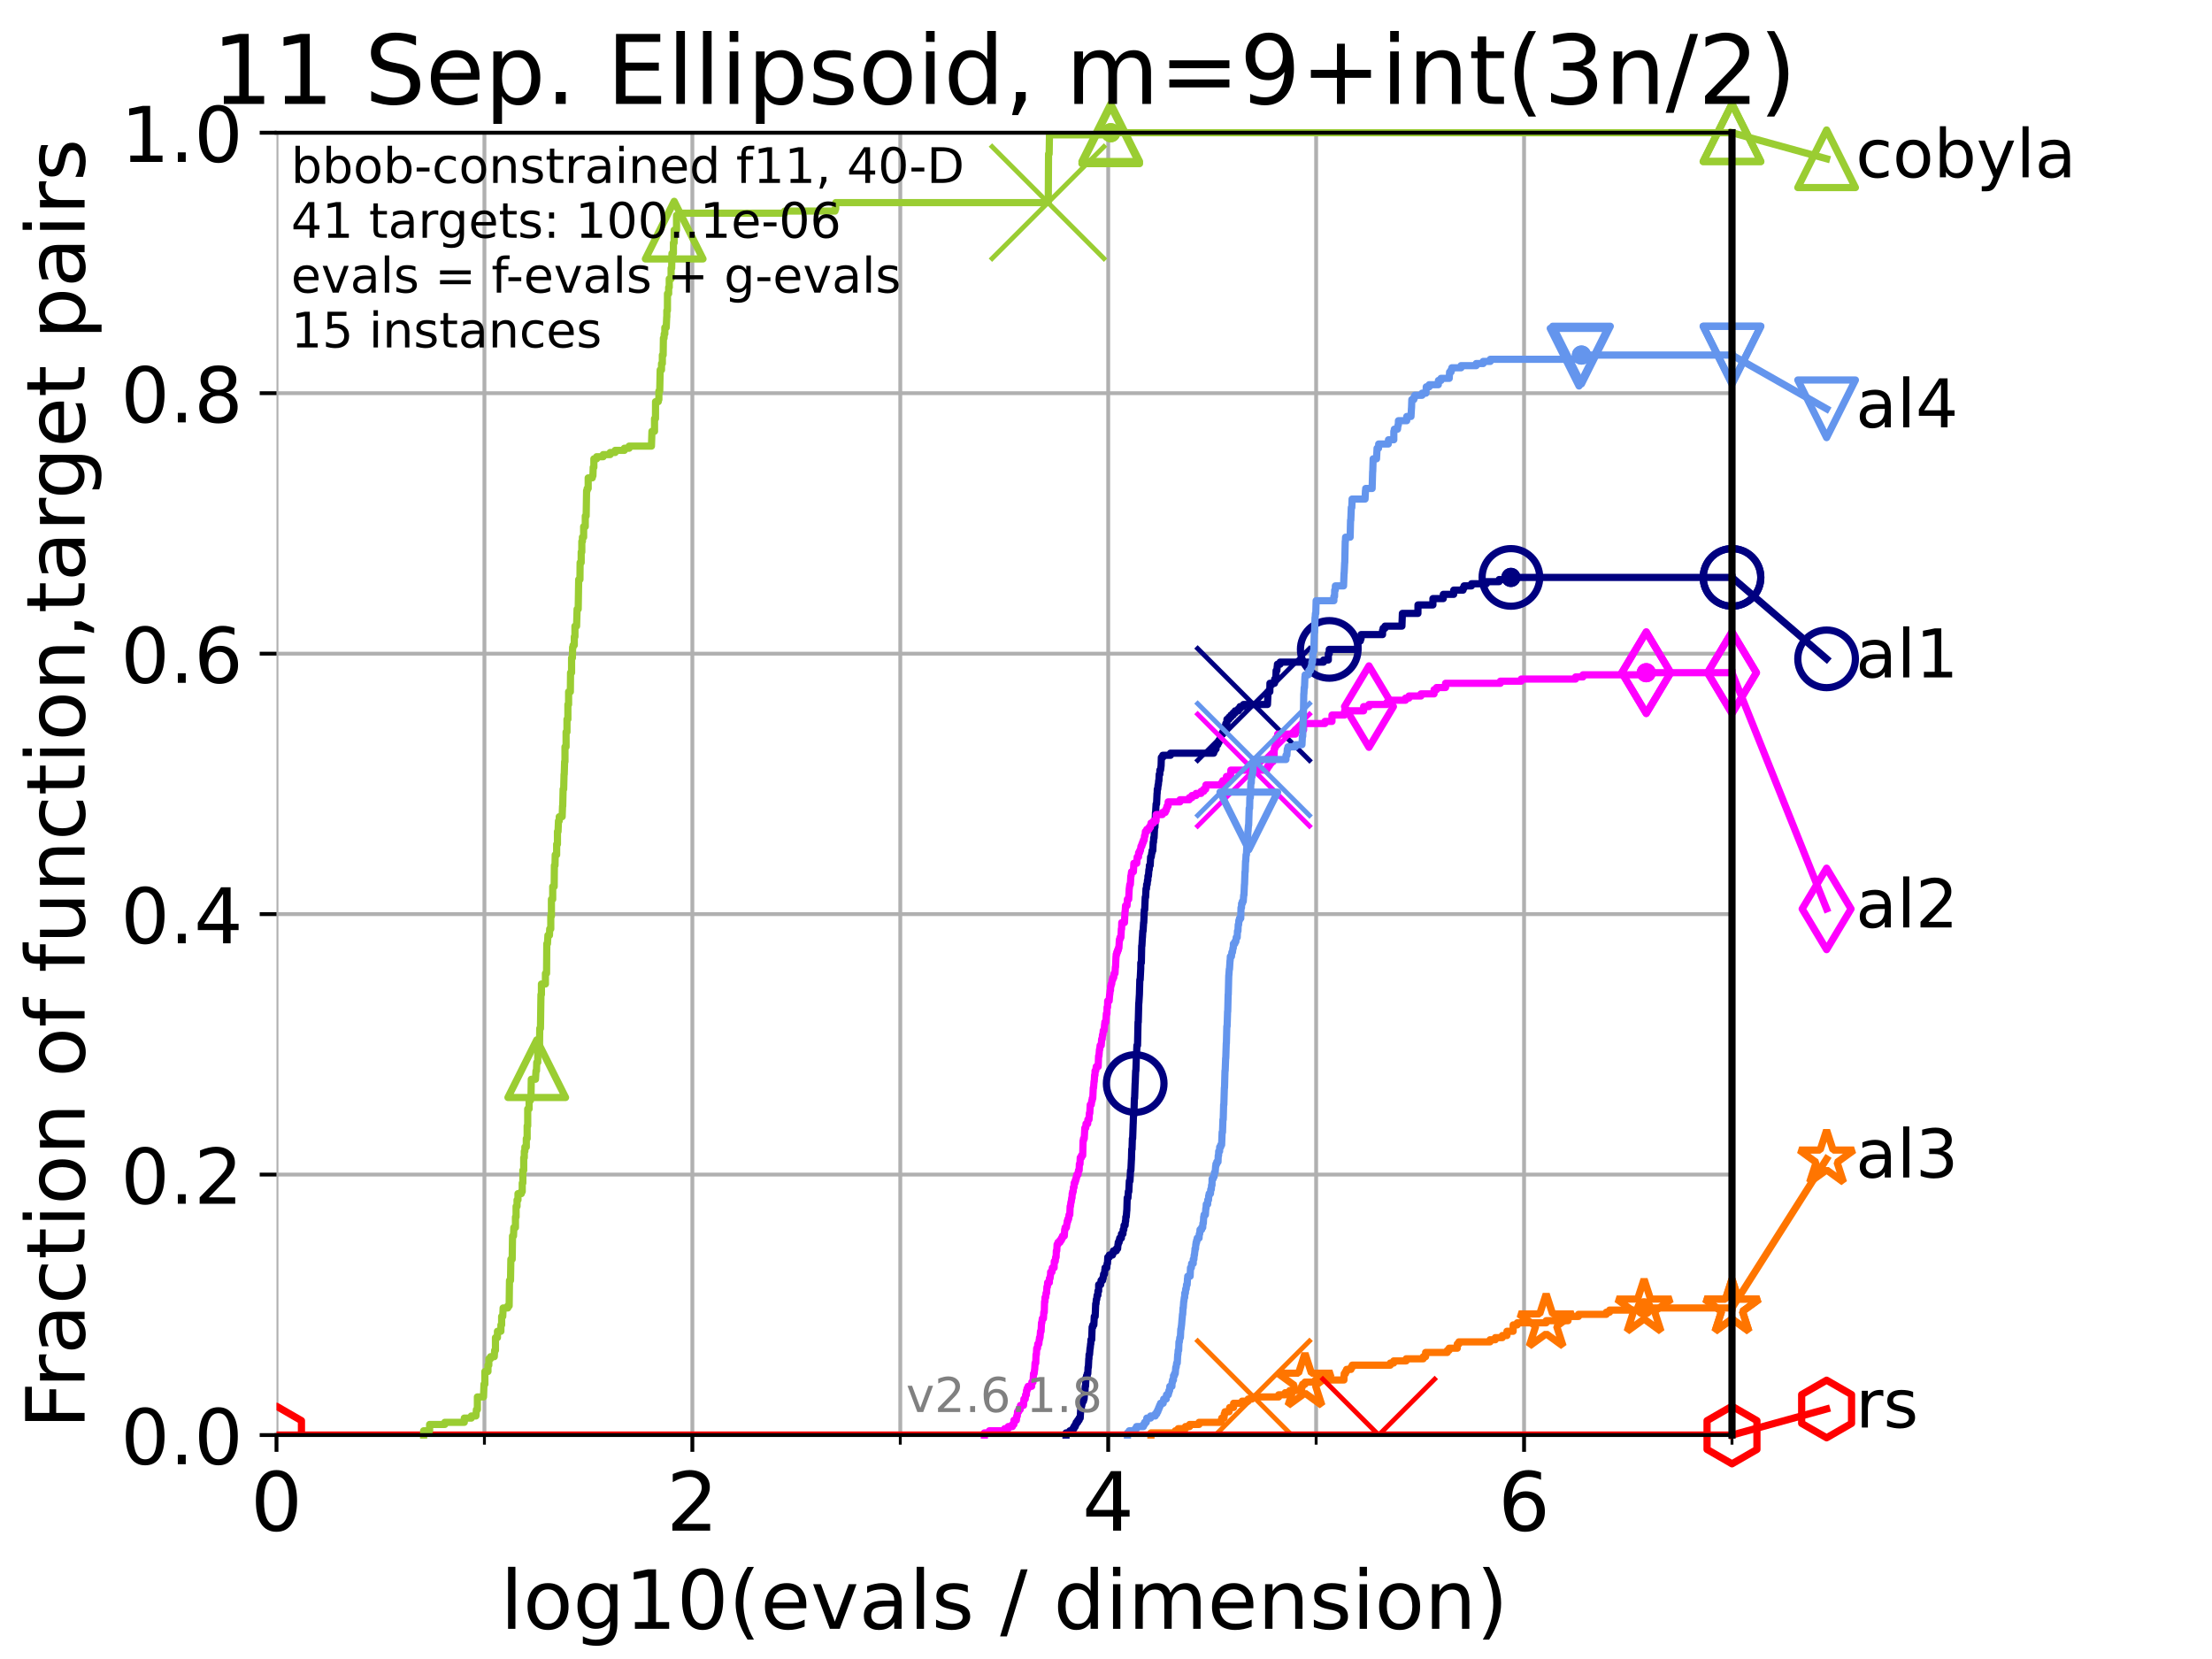 <?xml version="1.0" encoding="utf-8" standalone="no"?>
<!DOCTYPE svg PUBLIC "-//W3C//DTD SVG 1.1//EN"
  "http://www.w3.org/Graphics/SVG/1.1/DTD/svg11.dtd">
<!-- Created with matplotlib (https://matplotlib.org/) -->
<svg height="345.6pt" version="1.1" viewBox="0 0 460.8 345.6" width="460.8pt" xmlns="http://www.w3.org/2000/svg" xmlns:xlink="http://www.w3.org/1999/xlink">
 <defs>
  <style type="text/css">*{stroke-linecap:butt;stroke-linejoin:round;}</style>
 </defs>
 <g id="figure_1">
  <g id="patch_1">
   <path d="M 0 345.6 
L 460.8 345.6 
L 460.8 0 
L 0 0 
z
" style="fill:#ffffff;"/>
  </g>
  <g id="axes_1">
   <g id="patch_2">
    <path d="M 57.6 298.944 
L 360.806 298.944 
L 360.806 27.648 
L 57.6 27.648 
z
" style="fill:#ffffff;"/>
   </g>
   <g id="matplotlib.axis_1">
    <g id="xtick_1">
     <g id="line2d_1">
      <path clip-path="url(#pbd7586ea65)" d="M 57.6 298.944 
L 57.6 27.648 
" style="fill:none;stroke:#b0b0b0;stroke-linecap:square;stroke-width:0.8;"/>
     </g>
     <g id="line2d_2">
      <defs>
       <path d="M 0 0 
L 0 3.5 
" id="m4373d05a92" style="stroke:#000000;stroke-width:0.8;"/>
      </defs>
      <g>
       <use style="stroke:#000000;stroke-width:0.8;" x="57.6" xlink:href="#m4373d05a92" y="298.944"/>
      </g>
     </g>
     <g id="text_1">
      <!-- 0 -->
      <g transform="translate(52.192 318.861)scale(0.17 -0.17)">
       <defs>
        <path d="M 31.781 66.406 
Q 24.172 66.406 20.328 58.906 
Q 16.5 51.422 16.5 36.375 
Q 16.5 21.391 20.328 13.891 
Q 24.172 6.391 31.781 6.391 
Q 39.453 6.391 43.281 13.891 
Q 47.125 21.391 47.125 36.375 
Q 47.125 51.422 43.281 58.906 
Q 39.453 66.406 31.781 66.406 
z
M 31.781 74.219 
Q 44.047 74.219 50.516 64.516 
Q 56.984 54.828 56.984 36.375 
Q 56.984 17.969 50.516 8.266 
Q 44.047 -1.422 31.781 -1.422 
Q 19.531 -1.422 13.062 8.266 
Q 6.594 17.969 6.594 36.375 
Q 6.594 54.828 13.062 64.516 
Q 19.531 74.219 31.781 74.219 
z
" id="DejaVuSans-48"/>
       </defs>
       <use xlink:href="#DejaVuSans-48"/>
      </g>
     </g>
    </g>
    <g id="xtick_2">
     <g id="line2d_3">
      <path clip-path="url(#pbd7586ea65)" d="M 144.23 298.944 
L 144.23 27.648 
" style="fill:none;stroke:#b0b0b0;stroke-linecap:square;stroke-width:0.8;"/>
     </g>
     <g id="line2d_4">
      <g>
       <use style="stroke:#000000;stroke-width:0.8;" x="144.23" xlink:href="#m4373d05a92" y="298.944"/>
      </g>
     </g>
     <g id="text_2">
      <!-- 2 -->
      <g transform="translate(138.822 318.861)scale(0.17 -0.17)">
       <defs>
        <path d="M 19.188 8.297 
L 53.609 8.297 
L 53.609 0 
L 7.328 0 
L 7.328 8.297 
Q 12.938 14.109 22.625 23.891 
Q 32.328 33.688 34.812 36.531 
Q 39.547 41.844 41.422 45.531 
Q 43.312 49.219 43.312 52.781 
Q 43.312 58.594 39.234 62.25 
Q 35.156 65.922 28.609 65.922 
Q 23.969 65.922 18.812 64.312 
Q 13.672 62.703 7.812 59.422 
L 7.812 69.391 
Q 13.766 71.781 18.938 73 
Q 24.125 74.219 28.422 74.219 
Q 39.75 74.219 46.484 68.547 
Q 53.219 62.891 53.219 53.422 
Q 53.219 48.922 51.531 44.891 
Q 49.859 40.875 45.406 35.406 
Q 44.188 33.984 37.641 27.219 
Q 31.109 20.453 19.188 8.297 
z
" id="DejaVuSans-50"/>
       </defs>
       <use xlink:href="#DejaVuSans-50"/>
      </g>
     </g>
    </g>
    <g id="xtick_3">
     <g id="line2d_5">
      <path clip-path="url(#pbd7586ea65)" d="M 230.861 298.944 
L 230.861 27.648 
" style="fill:none;stroke:#b0b0b0;stroke-linecap:square;stroke-width:0.8;"/>
     </g>
     <g id="line2d_6">
      <g>
       <use style="stroke:#000000;stroke-width:0.8;" x="230.861" xlink:href="#m4373d05a92" y="298.944"/>
      </g>
     </g>
     <g id="text_3">
      <!-- 4 -->
      <g transform="translate(225.453 318.861)scale(0.17 -0.17)">
       <defs>
        <path d="M 37.797 64.312 
L 12.891 25.391 
L 37.797 25.391 
z
M 35.203 72.906 
L 47.609 72.906 
L 47.609 25.391 
L 58.016 25.391 
L 58.016 17.188 
L 47.609 17.188 
L 47.609 0 
L 37.797 0 
L 37.797 17.188 
L 4.891 17.188 
L 4.891 26.703 
z
" id="DejaVuSans-52"/>
       </defs>
       <use xlink:href="#DejaVuSans-52"/>
      </g>
     </g>
    </g>
    <g id="xtick_4">
     <g id="line2d_7">
      <path clip-path="url(#pbd7586ea65)" d="M 317.491 298.944 
L 317.491 27.648 
" style="fill:none;stroke:#b0b0b0;stroke-linecap:square;stroke-width:0.8;"/>
     </g>
     <g id="line2d_8">
      <g>
       <use style="stroke:#000000;stroke-width:0.8;" x="317.491" xlink:href="#m4373d05a92" y="298.944"/>
      </g>
     </g>
     <g id="text_4">
      <!-- 6 -->
      <g transform="translate(312.083 318.861)scale(0.17 -0.17)">
       <defs>
        <path d="M 33.016 40.375 
Q 26.375 40.375 22.484 35.828 
Q 18.609 31.297 18.609 23.391 
Q 18.609 15.531 22.484 10.953 
Q 26.375 6.391 33.016 6.391 
Q 39.656 6.391 43.531 10.953 
Q 47.406 15.531 47.406 23.391 
Q 47.406 31.297 43.531 35.828 
Q 39.656 40.375 33.016 40.375 
z
M 52.594 71.297 
L 52.594 62.312 
Q 48.875 64.062 45.094 64.984 
Q 41.312 65.922 37.594 65.922 
Q 27.828 65.922 22.672 59.328 
Q 17.531 52.734 16.797 39.406 
Q 19.672 43.656 24.016 45.922 
Q 28.375 48.188 33.594 48.188 
Q 44.578 48.188 50.953 41.516 
Q 57.328 34.859 57.328 23.391 
Q 57.328 12.156 50.688 5.359 
Q 44.047 -1.422 33.016 -1.422 
Q 20.359 -1.422 13.672 8.266 
Q 6.984 17.969 6.984 36.375 
Q 6.984 53.656 15.188 63.938 
Q 23.391 74.219 37.203 74.219 
Q 40.922 74.219 44.703 73.484 
Q 48.484 72.75 52.594 71.297 
z
" id="DejaVuSans-54"/>
       </defs>
       <use xlink:href="#DejaVuSans-54"/>
      </g>
     </g>
    </g>
    <g id="xtick_5">
     <g id="line2d_9">
      <path clip-path="url(#pbd7586ea65)" d="M 100.915 298.944 
L 100.915 27.648 
" style="fill:none;stroke:#b0b0b0;stroke-linecap:square;stroke-width:0.8;"/>
     </g>
     <g id="line2d_10">
      <defs>
       <path d="M 0 0 
L 0 2 
" id="meab94fb7c4" style="stroke:#000000;stroke-width:0.6;"/>
      </defs>
      <g>
       <use style="stroke:#000000;stroke-width:0.6;" x="100.915" xlink:href="#meab94fb7c4" y="298.944"/>
      </g>
     </g>
    </g>
    <g id="xtick_6">
     <g id="line2d_11">
      <path clip-path="url(#pbd7586ea65)" d="M 187.546 298.944 
L 187.546 27.648 
" style="fill:none;stroke:#b0b0b0;stroke-linecap:square;stroke-width:0.8;"/>
     </g>
     <g id="line2d_12">
      <g>
       <use style="stroke:#000000;stroke-width:0.6;" x="187.546" xlink:href="#meab94fb7c4" y="298.944"/>
      </g>
     </g>
    </g>
    <g id="xtick_7">
     <g id="line2d_13">
      <path clip-path="url(#pbd7586ea65)" d="M 274.176 298.944 
L 274.176 27.648 
" style="fill:none;stroke:#b0b0b0;stroke-linecap:square;stroke-width:0.8;"/>
     </g>
     <g id="line2d_14">
      <g>
       <use style="stroke:#000000;stroke-width:0.6;" x="274.176" xlink:href="#meab94fb7c4" y="298.944"/>
      </g>
     </g>
    </g>
    <g id="xtick_8">
     <g id="line2d_15">
      <path clip-path="url(#pbd7586ea65)" d="M 360.806 298.944 
L 360.806 27.648 
" style="fill:none;stroke:#b0b0b0;stroke-linecap:square;stroke-width:0.8;"/>
     </g>
     <g id="line2d_16">
      <g>
       <use style="stroke:#000000;stroke-width:0.6;" x="360.806" xlink:href="#meab94fb7c4" y="298.944"/>
      </g>
     </g>
    </g>
    <g id="text_5">
     <!-- log10(evals / dimension) -->
     <g transform="translate(104.239 339.314)scale(0.17 -0.17)">
      <defs>
       <path d="M 9.422 75.984 
L 18.406 75.984 
L 18.406 0 
L 9.422 0 
z
" id="DejaVuSans-108"/>
       <path d="M 30.609 48.391 
Q 23.391 48.391 19.188 42.75 
Q 14.984 37.109 14.984 27.297 
Q 14.984 17.484 19.156 11.844 
Q 23.344 6.203 30.609 6.203 
Q 37.797 6.203 41.984 11.859 
Q 46.188 17.531 46.188 27.297 
Q 46.188 37.016 41.984 42.703 
Q 37.797 48.391 30.609 48.391 
z
M 30.609 56 
Q 42.328 56 49.016 48.375 
Q 55.719 40.766 55.719 27.297 
Q 55.719 13.875 49.016 6.219 
Q 42.328 -1.422 30.609 -1.422 
Q 18.844 -1.422 12.172 6.219 
Q 5.516 13.875 5.516 27.297 
Q 5.516 40.766 12.172 48.375 
Q 18.844 56 30.609 56 
z
" id="DejaVuSans-111"/>
       <path d="M 45.406 27.984 
Q 45.406 37.75 41.375 43.109 
Q 37.359 48.484 30.078 48.484 
Q 22.859 48.484 18.828 43.109 
Q 14.797 37.75 14.797 27.984 
Q 14.797 18.266 18.828 12.891 
Q 22.859 7.516 30.078 7.516 
Q 37.359 7.516 41.375 12.891 
Q 45.406 18.266 45.406 27.984 
z
M 54.391 6.781 
Q 54.391 -7.172 48.188 -13.984 
Q 42 -20.797 29.203 -20.797 
Q 24.469 -20.797 20.266 -20.094 
Q 16.062 -19.391 12.109 -17.922 
L 12.109 -9.188 
Q 16.062 -11.328 19.922 -12.344 
Q 23.781 -13.375 27.781 -13.375 
Q 36.625 -13.375 41.016 -8.766 
Q 45.406 -4.156 45.406 5.172 
L 45.406 9.625 
Q 42.625 4.781 38.281 2.391 
Q 33.938 0 27.875 0 
Q 17.828 0 11.672 7.656 
Q 5.516 15.328 5.516 27.984 
Q 5.516 40.672 11.672 48.328 
Q 17.828 56 27.875 56 
Q 33.938 56 38.281 53.609 
Q 42.625 51.219 45.406 46.391 
L 45.406 54.688 
L 54.391 54.688 
z
" id="DejaVuSans-103"/>
       <path d="M 12.406 8.297 
L 28.516 8.297 
L 28.516 63.922 
L 10.984 60.406 
L 10.984 69.391 
L 28.422 72.906 
L 38.281 72.906 
L 38.281 8.297 
L 54.391 8.297 
L 54.391 0 
L 12.406 0 
z
" id="DejaVuSans-49"/>
       <path d="M 31 75.875 
Q 24.469 64.656 21.281 53.656 
Q 18.109 42.672 18.109 31.391 
Q 18.109 20.125 21.312 9.062 
Q 24.516 -2 31 -13.188 
L 23.188 -13.188 
Q 15.875 -1.703 12.234 9.375 
Q 8.594 20.453 8.594 31.391 
Q 8.594 42.281 12.203 53.312 
Q 15.828 64.359 23.188 75.875 
z
" id="DejaVuSans-40"/>
       <path d="M 56.203 29.594 
L 56.203 25.203 
L 14.891 25.203 
Q 15.484 15.922 20.484 11.062 
Q 25.484 6.203 34.422 6.203 
Q 39.594 6.203 44.453 7.469 
Q 49.312 8.734 54.109 11.281 
L 54.109 2.781 
Q 49.266 0.734 44.188 -0.344 
Q 39.109 -1.422 33.891 -1.422 
Q 20.797 -1.422 13.156 6.188 
Q 5.516 13.812 5.516 26.812 
Q 5.516 40.234 12.766 48.109 
Q 20.016 56 32.328 56 
Q 43.359 56 49.781 48.891 
Q 56.203 41.797 56.203 29.594 
z
M 47.219 32.234 
Q 47.125 39.594 43.094 43.984 
Q 39.062 48.391 32.422 48.391 
Q 24.906 48.391 20.391 44.141 
Q 15.875 39.891 15.188 32.172 
z
" id="DejaVuSans-101"/>
       <path d="M 2.984 54.688 
L 12.5 54.688 
L 29.594 8.797 
L 46.688 54.688 
L 56.203 54.688 
L 35.688 0 
L 23.484 0 
z
" id="DejaVuSans-118"/>
       <path d="M 34.281 27.484 
Q 23.391 27.484 19.188 25 
Q 14.984 22.516 14.984 16.5 
Q 14.984 11.719 18.141 8.906 
Q 21.297 6.109 26.703 6.109 
Q 34.188 6.109 38.703 11.406 
Q 43.219 16.703 43.219 25.484 
L 43.219 27.484 
z
M 52.203 31.203 
L 52.203 0 
L 43.219 0 
L 43.219 8.297 
Q 40.141 3.328 35.547 0.953 
Q 30.953 -1.422 24.312 -1.422 
Q 15.922 -1.422 10.953 3.297 
Q 6 8.016 6 15.922 
Q 6 25.141 12.172 29.828 
Q 18.359 34.516 30.609 34.516 
L 43.219 34.516 
L 43.219 35.406 
Q 43.219 41.609 39.141 45 
Q 35.062 48.391 27.688 48.391 
Q 23 48.391 18.547 47.266 
Q 14.109 46.141 10.016 43.891 
L 10.016 52.203 
Q 14.938 54.109 19.578 55.047 
Q 24.219 56 28.609 56 
Q 40.484 56 46.344 49.844 
Q 52.203 43.703 52.203 31.203 
z
" id="DejaVuSans-97"/>
       <path d="M 44.281 53.078 
L 44.281 44.578 
Q 40.484 46.531 36.375 47.5 
Q 32.281 48.484 27.875 48.484 
Q 21.188 48.484 17.844 46.438 
Q 14.5 44.391 14.5 40.281 
Q 14.5 37.156 16.891 35.375 
Q 19.281 33.594 26.516 31.984 
L 29.594 31.297 
Q 39.156 29.25 43.188 25.516 
Q 47.219 21.781 47.219 15.094 
Q 47.219 7.469 41.188 3.016 
Q 35.156 -1.422 24.609 -1.422 
Q 20.219 -1.422 15.453 -0.562 
Q 10.688 0.297 5.422 2 
L 5.422 11.281 
Q 10.406 8.688 15.234 7.391 
Q 20.062 6.109 24.812 6.109 
Q 31.156 6.109 34.562 8.281 
Q 37.984 10.453 37.984 14.406 
Q 37.984 18.062 35.516 20.016 
Q 33.062 21.969 24.703 23.781 
L 21.578 24.516 
Q 13.234 26.266 9.516 29.906 
Q 5.812 33.547 5.812 39.891 
Q 5.812 47.609 11.281 51.797 
Q 16.75 56 26.812 56 
Q 31.781 56 36.172 55.266 
Q 40.578 54.547 44.281 53.078 
z
" id="DejaVuSans-115"/>
       <path id="DejaVuSans-32"/>
       <path d="M 25.391 72.906 
L 33.688 72.906 
L 8.297 -9.281 
L 0 -9.281 
z
" id="DejaVuSans-47"/>
       <path d="M 45.406 46.391 
L 45.406 75.984 
L 54.391 75.984 
L 54.391 0 
L 45.406 0 
L 45.406 8.203 
Q 42.578 3.328 38.25 0.953 
Q 33.938 -1.422 27.875 -1.422 
Q 17.969 -1.422 11.734 6.484 
Q 5.516 14.406 5.516 27.297 
Q 5.516 40.188 11.734 48.094 
Q 17.969 56 27.875 56 
Q 33.938 56 38.25 53.625 
Q 42.578 51.266 45.406 46.391 
z
M 14.797 27.297 
Q 14.797 17.391 18.875 11.75 
Q 22.953 6.109 30.078 6.109 
Q 37.203 6.109 41.297 11.75 
Q 45.406 17.391 45.406 27.297 
Q 45.406 37.203 41.297 42.844 
Q 37.203 48.484 30.078 48.484 
Q 22.953 48.484 18.875 42.844 
Q 14.797 37.203 14.797 27.297 
z
" id="DejaVuSans-100"/>
       <path d="M 9.422 54.688 
L 18.406 54.688 
L 18.406 0 
L 9.422 0 
z
M 9.422 75.984 
L 18.406 75.984 
L 18.406 64.594 
L 9.422 64.594 
z
" id="DejaVuSans-105"/>
       <path d="M 52 44.188 
Q 55.375 50.25 60.062 53.125 
Q 64.75 56 71.094 56 
Q 79.641 56 84.281 50.016 
Q 88.922 44.047 88.922 33.016 
L 88.922 0 
L 79.891 0 
L 79.891 32.719 
Q 79.891 40.578 77.094 44.375 
Q 74.312 48.188 68.609 48.188 
Q 61.625 48.188 57.562 43.547 
Q 53.516 38.922 53.516 30.906 
L 53.516 0 
L 44.484 0 
L 44.484 32.719 
Q 44.484 40.625 41.703 44.406 
Q 38.922 48.188 33.109 48.188 
Q 26.219 48.188 22.156 43.531 
Q 18.109 38.875 18.109 30.906 
L 18.109 0 
L 9.078 0 
L 9.078 54.688 
L 18.109 54.688 
L 18.109 46.188 
Q 21.188 51.219 25.484 53.609 
Q 29.781 56 35.688 56 
Q 41.656 56 45.828 52.969 
Q 50 49.953 52 44.188 
z
" id="DejaVuSans-109"/>
       <path d="M 54.891 33.016 
L 54.891 0 
L 45.906 0 
L 45.906 32.719 
Q 45.906 40.484 42.875 44.328 
Q 39.844 48.188 33.797 48.188 
Q 26.516 48.188 22.312 43.547 
Q 18.109 38.922 18.109 30.906 
L 18.109 0 
L 9.078 0 
L 9.078 54.688 
L 18.109 54.688 
L 18.109 46.188 
Q 21.344 51.125 25.703 53.562 
Q 30.078 56 35.797 56 
Q 45.219 56 50.047 50.172 
Q 54.891 44.344 54.891 33.016 
z
" id="DejaVuSans-110"/>
       <path d="M 8.016 75.875 
L 15.828 75.875 
Q 23.141 64.359 26.781 53.312 
Q 30.422 42.281 30.422 31.391 
Q 30.422 20.453 26.781 9.375 
Q 23.141 -1.703 15.828 -13.188 
L 8.016 -13.188 
Q 14.5 -2 17.703 9.062 
Q 20.906 20.125 20.906 31.391 
Q 20.906 42.672 17.703 53.656 
Q 14.5 64.656 8.016 75.875 
z
" id="DejaVuSans-41"/>
      </defs>
      <use xlink:href="#DejaVuSans-108"/>
      <use x="27.783" xlink:href="#DejaVuSans-111"/>
      <use x="88.965" xlink:href="#DejaVuSans-103"/>
      <use x="152.441" xlink:href="#DejaVuSans-49"/>
      <use x="216.064" xlink:href="#DejaVuSans-48"/>
      <use x="279.688" xlink:href="#DejaVuSans-40"/>
      <use x="318.701" xlink:href="#DejaVuSans-101"/>
      <use x="380.225" xlink:href="#DejaVuSans-118"/>
      <use x="439.404" xlink:href="#DejaVuSans-97"/>
      <use x="500.684" xlink:href="#DejaVuSans-108"/>
      <use x="528.467" xlink:href="#DejaVuSans-115"/>
      <use x="580.566" xlink:href="#DejaVuSans-32"/>
      <use x="612.354" xlink:href="#DejaVuSans-47"/>
      <use x="646.045" xlink:href="#DejaVuSans-32"/>
      <use x="677.832" xlink:href="#DejaVuSans-100"/>
      <use x="741.309" xlink:href="#DejaVuSans-105"/>
      <use x="769.092" xlink:href="#DejaVuSans-109"/>
      <use x="866.504" xlink:href="#DejaVuSans-101"/>
      <use x="928.027" xlink:href="#DejaVuSans-110"/>
      <use x="991.406" xlink:href="#DejaVuSans-115"/>
      <use x="1043.506" xlink:href="#DejaVuSans-105"/>
      <use x="1071.289" xlink:href="#DejaVuSans-111"/>
      <use x="1132.471" xlink:href="#DejaVuSans-110"/>
      <use x="1195.85" xlink:href="#DejaVuSans-41"/>
     </g>
    </g>
   </g>
   <g id="matplotlib.axis_2">
    <g id="ytick_1">
     <g id="line2d_17">
      <path clip-path="url(#pbd7586ea65)" d="M 57.6 298.944 
L 360.806 298.944 
" style="fill:none;stroke:#b0b0b0;stroke-linecap:square;stroke-width:0.8;"/>
     </g>
     <g id="line2d_18">
      <defs>
       <path d="M 0 0 
L -3.5 0 
" id="m5a34260b4b" style="stroke:#000000;stroke-width:0.8;"/>
      </defs>
      <g>
       <use style="stroke:#000000;stroke-width:0.8;" x="57.6" xlink:href="#m5a34260b4b" y="298.944"/>
      </g>
     </g>
     <g id="text_6">
      <!-- 0.0 -->
      <g transform="translate(25.155 305.023)scale(0.16 -0.16)">
       <defs>
        <path d="M 10.688 12.406 
L 21 12.406 
L 21 0 
L 10.688 0 
z
" id="DejaVuSans-46"/>
       </defs>
       <use xlink:href="#DejaVuSans-48"/>
       <use x="63.623" xlink:href="#DejaVuSans-46"/>
       <use x="95.41" xlink:href="#DejaVuSans-48"/>
      </g>
     </g>
    </g>
    <g id="ytick_2">
     <g id="line2d_19">
      <path clip-path="url(#pbd7586ea65)" d="M 57.6 244.685 
L 360.806 244.685 
" style="fill:none;stroke:#b0b0b0;stroke-linecap:square;stroke-width:0.8;"/>
     </g>
     <g id="line2d_20">
      <g>
       <use style="stroke:#000000;stroke-width:0.8;" x="57.6" xlink:href="#m5a34260b4b" y="244.685"/>
      </g>
     </g>
     <g id="text_7">
      <!-- 0.2 -->
      <g transform="translate(25.155 250.764)scale(0.16 -0.16)">
       <use xlink:href="#DejaVuSans-48"/>
       <use x="63.623" xlink:href="#DejaVuSans-46"/>
       <use x="95.41" xlink:href="#DejaVuSans-50"/>
      </g>
     </g>
    </g>
    <g id="ytick_3">
     <g id="line2d_21">
      <path clip-path="url(#pbd7586ea65)" d="M 57.6 190.426 
L 360.806 190.426 
" style="fill:none;stroke:#b0b0b0;stroke-linecap:square;stroke-width:0.8;"/>
     </g>
     <g id="line2d_22">
      <g>
       <use style="stroke:#000000;stroke-width:0.8;" x="57.6" xlink:href="#m5a34260b4b" y="190.426"/>
      </g>
     </g>
     <g id="text_8">
      <!-- 0.4 -->
      <g transform="translate(25.155 196.504)scale(0.16 -0.16)">
       <use xlink:href="#DejaVuSans-48"/>
       <use x="63.623" xlink:href="#DejaVuSans-46"/>
       <use x="95.41" xlink:href="#DejaVuSans-52"/>
      </g>
     </g>
    </g>
    <g id="ytick_4">
     <g id="line2d_23">
      <path clip-path="url(#pbd7586ea65)" d="M 57.6 136.166 
L 360.806 136.166 
" style="fill:none;stroke:#b0b0b0;stroke-linecap:square;stroke-width:0.8;"/>
     </g>
     <g id="line2d_24">
      <g>
       <use style="stroke:#000000;stroke-width:0.8;" x="57.6" xlink:href="#m5a34260b4b" y="136.166"/>
      </g>
     </g>
     <g id="text_9">
      <!-- 0.6 -->
      <g transform="translate(25.155 142.245)scale(0.16 -0.16)">
       <use xlink:href="#DejaVuSans-48"/>
       <use x="63.623" xlink:href="#DejaVuSans-46"/>
       <use x="95.41" xlink:href="#DejaVuSans-54"/>
      </g>
     </g>
    </g>
    <g id="ytick_5">
     <g id="line2d_25">
      <path clip-path="url(#pbd7586ea65)" d="M 57.6 81.907 
L 360.806 81.907 
" style="fill:none;stroke:#b0b0b0;stroke-linecap:square;stroke-width:0.8;"/>
     </g>
     <g id="line2d_26">
      <g>
       <use style="stroke:#000000;stroke-width:0.8;" x="57.6" xlink:href="#m5a34260b4b" y="81.907"/>
      </g>
     </g>
     <g id="text_10">
      <!-- 0.8 -->
      <g transform="translate(25.155 87.986)scale(0.16 -0.16)">
       <defs>
        <path d="M 31.781 34.625 
Q 24.75 34.625 20.719 30.859 
Q 16.703 27.094 16.703 20.516 
Q 16.703 13.922 20.719 10.156 
Q 24.75 6.391 31.781 6.391 
Q 38.812 6.391 42.859 10.172 
Q 46.922 13.969 46.922 20.516 
Q 46.922 27.094 42.891 30.859 
Q 38.875 34.625 31.781 34.625 
z
M 21.922 38.812 
Q 15.578 40.375 12.031 44.719 
Q 8.5 49.078 8.5 55.328 
Q 8.5 64.062 14.719 69.141 
Q 20.953 74.219 31.781 74.219 
Q 42.672 74.219 48.875 69.141 
Q 55.078 64.062 55.078 55.328 
Q 55.078 49.078 51.531 44.719 
Q 48 40.375 41.703 38.812 
Q 48.828 37.156 52.797 32.312 
Q 56.781 27.484 56.781 20.516 
Q 56.781 9.906 50.312 4.234 
Q 43.844 -1.422 31.781 -1.422 
Q 19.734 -1.422 13.25 4.234 
Q 6.781 9.906 6.781 20.516 
Q 6.781 27.484 10.781 32.312 
Q 14.797 37.156 21.922 38.812 
z
M 18.312 54.391 
Q 18.312 48.734 21.844 45.562 
Q 25.391 42.391 31.781 42.391 
Q 38.141 42.391 41.719 45.562 
Q 45.312 48.734 45.312 54.391 
Q 45.312 60.062 41.719 63.234 
Q 38.141 66.406 31.781 66.406 
Q 25.391 66.406 21.844 63.234 
Q 18.312 60.062 18.312 54.391 
z
" id="DejaVuSans-56"/>
       </defs>
       <use xlink:href="#DejaVuSans-48"/>
       <use x="63.623" xlink:href="#DejaVuSans-46"/>
       <use x="95.41" xlink:href="#DejaVuSans-56"/>
      </g>
     </g>
    </g>
    <g id="ytick_6">
     <g id="line2d_27">
      <path clip-path="url(#pbd7586ea65)" d="M 57.6 27.648 
L 360.806 27.648 
" style="fill:none;stroke:#b0b0b0;stroke-linecap:square;stroke-width:0.8;"/>
     </g>
     <g id="line2d_28">
      <g>
       <use style="stroke:#000000;stroke-width:0.8;" x="57.6" xlink:href="#m5a34260b4b" y="27.648"/>
      </g>
     </g>
     <g id="text_11">
      <!-- 1.0 -->
      <g transform="translate(25.155 33.727)scale(0.16 -0.16)">
       <use xlink:href="#DejaVuSans-49"/>
       <use x="63.623" xlink:href="#DejaVuSans-46"/>
       <use x="95.41" xlink:href="#DejaVuSans-48"/>
      </g>
     </g>
    </g>
    <g id="text_12">
     <!-- Fraction of function,target pairs -->
     <g transform="translate(17.62 297.681)rotate(-90)scale(0.17 -0.17)">
      <defs>
       <path d="M 9.812 72.906 
L 51.703 72.906 
L 51.703 64.594 
L 19.672 64.594 
L 19.672 43.109 
L 48.578 43.109 
L 48.578 34.812 
L 19.672 34.812 
L 19.672 0 
L 9.812 0 
z
" id="DejaVuSans-70"/>
       <path d="M 41.109 46.297 
Q 39.594 47.172 37.812 47.578 
Q 36.031 48 33.891 48 
Q 26.266 48 22.188 43.047 
Q 18.109 38.094 18.109 28.812 
L 18.109 0 
L 9.078 0 
L 9.078 54.688 
L 18.109 54.688 
L 18.109 46.188 
Q 20.953 51.172 25.484 53.578 
Q 30.031 56 36.531 56 
Q 37.453 56 38.578 55.875 
Q 39.703 55.766 41.062 55.516 
z
" id="DejaVuSans-114"/>
       <path d="M 48.781 52.594 
L 48.781 44.188 
Q 44.969 46.297 41.141 47.344 
Q 37.312 48.391 33.406 48.391 
Q 24.656 48.391 19.812 42.844 
Q 14.984 37.312 14.984 27.297 
Q 14.984 17.281 19.812 11.734 
Q 24.656 6.203 33.406 6.203 
Q 37.312 6.203 41.141 7.25 
Q 44.969 8.297 48.781 10.406 
L 48.781 2.094 
Q 45.016 0.344 40.984 -0.531 
Q 36.969 -1.422 32.422 -1.422 
Q 20.062 -1.422 12.781 6.344 
Q 5.516 14.109 5.516 27.297 
Q 5.516 40.672 12.859 48.328 
Q 20.219 56 33.016 56 
Q 37.156 56 41.109 55.141 
Q 45.062 54.297 48.781 52.594 
z
" id="DejaVuSans-99"/>
       <path d="M 18.312 70.219 
L 18.312 54.688 
L 36.812 54.688 
L 36.812 47.703 
L 18.312 47.703 
L 18.312 18.016 
Q 18.312 11.328 20.141 9.422 
Q 21.969 7.516 27.594 7.516 
L 36.812 7.516 
L 36.812 0 
L 27.594 0 
Q 17.188 0 13.234 3.875 
Q 9.281 7.766 9.281 18.016 
L 9.281 47.703 
L 2.688 47.703 
L 2.688 54.688 
L 9.281 54.688 
L 9.281 70.219 
z
" id="DejaVuSans-116"/>
       <path d="M 37.109 75.984 
L 37.109 68.5 
L 28.516 68.5 
Q 23.688 68.5 21.797 66.547 
Q 19.922 64.594 19.922 59.516 
L 19.922 54.688 
L 34.719 54.688 
L 34.719 47.703 
L 19.922 47.703 
L 19.922 0 
L 10.891 0 
L 10.891 47.703 
L 2.297 47.703 
L 2.297 54.688 
L 10.891 54.688 
L 10.891 58.5 
Q 10.891 67.625 15.141 71.797 
Q 19.391 75.984 28.609 75.984 
z
" id="DejaVuSans-102"/>
       <path d="M 8.5 21.578 
L 8.5 54.688 
L 17.484 54.688 
L 17.484 21.922 
Q 17.484 14.156 20.5 10.266 
Q 23.531 6.391 29.594 6.391 
Q 36.859 6.391 41.078 11.031 
Q 45.312 15.672 45.312 23.688 
L 45.312 54.688 
L 54.297 54.688 
L 54.297 0 
L 45.312 0 
L 45.312 8.406 
Q 42.047 3.422 37.719 1 
Q 33.406 -1.422 27.688 -1.422 
Q 18.266 -1.422 13.375 4.438 
Q 8.5 10.297 8.5 21.578 
z
M 31.109 56 
z
" id="DejaVuSans-117"/>
       <path d="M 11.719 12.406 
L 22.016 12.406 
L 22.016 4 
L 14.016 -11.625 
L 7.719 -11.625 
L 11.719 4 
z
" id="DejaVuSans-44"/>
       <path d="M 18.109 8.203 
L 18.109 -20.797 
L 9.078 -20.797 
L 9.078 54.688 
L 18.109 54.688 
L 18.109 46.391 
Q 20.953 51.266 25.266 53.625 
Q 29.594 56 35.594 56 
Q 45.562 56 51.781 48.094 
Q 58.016 40.188 58.016 27.297 
Q 58.016 14.406 51.781 6.484 
Q 45.562 -1.422 35.594 -1.422 
Q 29.594 -1.422 25.266 0.953 
Q 20.953 3.328 18.109 8.203 
z
M 48.688 27.297 
Q 48.688 37.203 44.609 42.844 
Q 40.531 48.484 33.406 48.484 
Q 26.266 48.484 22.188 42.844 
Q 18.109 37.203 18.109 27.297 
Q 18.109 17.391 22.188 11.75 
Q 26.266 6.109 33.406 6.109 
Q 40.531 6.109 44.609 11.75 
Q 48.688 17.391 48.688 27.297 
z
" id="DejaVuSans-112"/>
      </defs>
      <use xlink:href="#DejaVuSans-70"/>
      <use x="50.27" xlink:href="#DejaVuSans-114"/>
      <use x="91.383" xlink:href="#DejaVuSans-97"/>
      <use x="152.662" xlink:href="#DejaVuSans-99"/>
      <use x="207.643" xlink:href="#DejaVuSans-116"/>
      <use x="246.852" xlink:href="#DejaVuSans-105"/>
      <use x="274.635" xlink:href="#DejaVuSans-111"/>
      <use x="335.816" xlink:href="#DejaVuSans-110"/>
      <use x="399.195" xlink:href="#DejaVuSans-32"/>
      <use x="430.982" xlink:href="#DejaVuSans-111"/>
      <use x="492.164" xlink:href="#DejaVuSans-102"/>
      <use x="527.369" xlink:href="#DejaVuSans-32"/>
      <use x="559.156" xlink:href="#DejaVuSans-102"/>
      <use x="594.361" xlink:href="#DejaVuSans-117"/>
      <use x="657.74" xlink:href="#DejaVuSans-110"/>
      <use x="721.119" xlink:href="#DejaVuSans-99"/>
      <use x="776.1" xlink:href="#DejaVuSans-116"/>
      <use x="815.309" xlink:href="#DejaVuSans-105"/>
      <use x="843.092" xlink:href="#DejaVuSans-111"/>
      <use x="904.273" xlink:href="#DejaVuSans-110"/>
      <use x="967.652" xlink:href="#DejaVuSans-44"/>
      <use x="999.439" xlink:href="#DejaVuSans-116"/>
      <use x="1038.648" xlink:href="#DejaVuSans-97"/>
      <use x="1099.928" xlink:href="#DejaVuSans-114"/>
      <use x="1139.291" xlink:href="#DejaVuSans-103"/>
      <use x="1202.768" xlink:href="#DejaVuSans-101"/>
      <use x="1264.291" xlink:href="#DejaVuSans-116"/>
      <use x="1303.5" xlink:href="#DejaVuSans-32"/>
      <use x="1335.287" xlink:href="#DejaVuSans-112"/>
      <use x="1398.764" xlink:href="#DejaVuSans-97"/>
      <use x="1460.043" xlink:href="#DejaVuSans-105"/>
      <use x="1487.826" xlink:href="#DejaVuSans-114"/>
      <use x="1528.939" xlink:href="#DejaVuSans-115"/>
     </g>
    </g>
   </g>
   <g id="line2d_29">
    <defs>
     <path d="M 0 1.5 
C 0.398 1.5 0.779 1.342 1.061 1.061 
C 1.342 0.779 1.5 0.398 1.5 0 
C 1.5 -0.398 1.342 -0.779 1.061 -1.061 
C 0.779 -1.342 0.398 -1.5 0 -1.5 
C -0.398 -1.5 -0.779 -1.342 -1.061 -1.061 
C -1.342 -0.779 -1.5 -0.398 -1.5 0 
C -1.5 0.398 -1.342 0.779 -1.061 1.061 
C -0.779 1.342 -0.398 1.5 0 1.5 
z
" id="m4f379d5440" style="stroke:#000080;"/>
    </defs>
    <g>
     <use style="fill:#000080;stroke:#000080;" x="314.752" xlink:href="#m4f379d5440" y="120.286"/>
     <use style="fill:#000080;stroke:#000080;" x="314.752" xlink:href="#m4f379d5440" y="120.286"/>
    </g>
   </g>
   <g id="line2d_30">
    <path d="M 222.068 298.944 
L 222.068 298.503 
L 222.862 298.503 
L 222.862 298.062 
L 223.475 298.062 
L 223.475 297.621 
L 223.725 297.621 
L 223.725 297.179 
L 223.998 297.179 
L 223.998 296.738 
L 224.192 296.738 
L 224.192 296.297 
L 224.508 296.297 
L 224.508 295.856 
L 224.8 295.856 
L 224.8 295.415 
L 225.022 295.415 
L 225.128 293.65 
L 225.218 293.65 
L 225.317 292.768 
L 225.372 292.768 
L 225.372 292.327 
L 225.484 292.327 
L 225.484 291.886 
L 225.707 291.886 
L 225.707 291.445 
L 225.832 291.445 
L 225.933 290.121 
L 226.006 290.121 
L 226.068 288.798 
L 226.135 288.798 
L 226.224 287.033 
L 226.351 287.033 
L 226.351 286.592 
L 226.489 286.592 
L 226.489 286.151 
L 226.605 286.151 
L 226.666 284.828 
L 226.727 284.828 
L 226.815 283.063 
L 226.849 283.063 
L 226.875 282.181 
L 226.971 282.181 
L 227.073 280.858 
L 227.11 280.858 
L 227.19 279.975 
L 227.228 279.975 
L 227.264 279.093 
L 227.42 279.093 
L 227.51 276.446 
L 227.659 276.446 
L 227.659 276.005 
L 227.87 276.005 
L 227.959 274.241 
L 228.144 274.241 
L 228.254 271.594 
L 228.321 271.594 
L 228.382 270.712 
L 228.465 270.712 
L 228.546 269.829 
L 228.709 269.829 
L 228.716 268.947 
L 228.869 268.947 
L 228.872 267.624 
L 229.291 267.624 
L 229.369 266.741 
L 229.683 266.741 
L 229.683 266.3 
L 229.801 266.3 
L 229.9 265.418 
L 230.089 265.418 
L 230.152 264.536 
L 230.203 264.536 
L 230.203 264.095 
L 230.556 264.095 
L 230.629 263.212 
L 230.706 263.212 
L 230.773 261.889 
L 231.096 261.889 
L 231.096 261.448 
L 231.756 261.448 
L 231.756 261.007 
L 231.951 261.007 
L 231.951 260.566 
L 232.55 260.566 
L 232.55 260.124 
L 232.822 260.124 
L 232.891 259.242 
L 232.946 259.242 
L 232.946 258.801 
L 233.136 258.801 
L 233.136 258.36 
L 233.257 258.36 
L 233.257 257.919 
L 233.601 257.919 
L 233.62 257.036 
L 233.931 257.036 
L 233.977 256.154 
L 234.108 256.154 
L 234.163 255.272 
L 234.38 255.272 
L 234.443 254.39 
L 234.497 254.39 
L 234.532 253.507 
L 234.62 253.507 
L 234.719 252.184 
L 234.736 252.184 
L 234.817 249.537 
L 234.972 249.537 
L 235.057 248.214 
L 235.155 248.214 
L 235.261 246.008 
L 235.397 246.008 
L 235.507 243.803 
L 235.587 243.803 
L 235.69 241.597 
L 235.703 241.597 
L 235.76 239.391 
L 235.829 239.391 
L 235.889 237.186 
L 235.951 237.186 
L 236.059 234.098 
L 236.067 234.098 
L 236.121 232.333 
L 236.208 232.333 
L 236.312 228.804 
L 236.36 228.804 
L 236.467 225.716 
L 236.482 225.716 
L 236.58 223.069 
L 236.625 223.069 
L 236.732 219.981 
L 236.752 219.981 
L 236.838 217.776 
L 236.97 217.776 
L 237.074 212.923 
L 237.12 212.923 
L 237.225 208.953 
L 237.247 208.953 
L 237.355 207.189 
L 237.358 207.189 
L 237.446 204.101 
L 237.519 204.101 
L 237.628 201.895 
L 237.633 201.895 
L 237.644 200.572 
L 237.764 200.572 
L 237.836 197.043 
L 237.879 197.043 
L 237.977 195.278 
L 237.992 195.278 
L 238.063 193.955 
L 238.124 193.955 
L 238.231 192.19 
L 238.269 192.19 
L 238.378 189.543 
L 238.461 189.543 
L 238.571 186.897 
L 238.651 186.897 
L 238.736 185.132 
L 238.83 185.132 
L 238.866 184.25 
L 238.978 184.25 
L 239.041 183.367 
L 239.118 183.367 
L 239.143 182.485 
L 239.243 182.485 
L 239.338 181.162 
L 239.411 181.162 
L 239.441 180.28 
L 239.609 180.28 
L 239.693 178.515 
L 239.829 178.515 
L 239.935 177.633 
L 239.998 177.633 
L 239.998 177.192 
L 240.149 177.192 
L 240.233 175.427 
L 240.298 175.427 
L 240.324 174.545 
L 240.411 174.545 
L 240.522 172.339 
L 240.596 172.339 
L 240.706 169.251 
L 240.733 169.251 
L 240.837 167.487 
L 240.934 167.487 
L 241.032 165.281 
L 241.059 165.281 
L 241.085 164.399 
L 241.17 164.399 
L 241.249 163.517 
L 241.305 163.517 
L 241.375 162.634 
L 241.426 162.634 
L 241.481 161.311 
L 241.608 161.311 
L 241.621 160.429 
L 241.762 160.429 
L 241.871 159.546 
L 241.877 159.546 
L 241.931 157.782 
L 242.218 157.782 
L 242.218 157.341 
L 243.832 157.341 
L 243.832 156.9 
L 252.833 156.9 
L 252.833 156.458 
L 253.014 156.458 
L 253.014 156.017 
L 253.329 156.017 
L 253.368 155.135 
L 253.696 155.135 
L 253.696 154.694 
L 253.922 154.694 
L 253.922 154.253 
L 254.152 154.253 
L 254.152 153.812 
L 254.309 153.812 
L 254.418 152.929 
L 254.712 152.929 
L 254.712 152.488 
L 254.891 152.488 
L 254.891 152.047 
L 255.206 152.047 
L 255.243 151.165 
L 255.361 151.165 
L 255.361 150.724 
L 255.587 150.724 
L 255.598 149.841 
L 256.036 149.841 
L 256.036 149.4 
L 256.441 149.4 
L 256.441 148.959 
L 256.895 148.959 
L 256.895 148.518 
L 257.312 148.518 
L 257.312 148.077 
L 257.988 148.077 
L 257.988 147.636 
L 258.32 147.636 
L 258.32 147.195 
L 259.046 147.195 
L 259.046 146.754 
L 264.036 146.754 
L 264.141 144.548 
L 264.152 144.548 
L 264.152 144.107 
L 264.528 144.107 
L 264.552 142.342 
L 265.495 142.342 
L 265.539 141.46 
L 265.781 141.46 
L 265.837 139.695 
L 265.996 139.695 
L 266.067 138.813 
L 266.11 138.813 
L 266.11 138.372 
L 266.666 138.372 
L 266.666 137.931 
L 275.722 137.931 
L 275.722 137.49 
L 276.715 137.49 
L 276.719 136.166 
L 276.906 136.166 
L 276.906 135.284 
L 282.859 135.284 
L 282.891 133.52 
L 283.383 133.52 
L 283.383 133.078 
L 283.532 133.078 
L 283.537 132.196 
L 288.005 132.196 
L 288.013 131.314 
L 288.129 131.314 
L 288.129 130.873 
L 288.527 130.873 
L 288.527 130.432 
L 292.047 130.432 
L 292.142 127.785 
L 295.378 127.785 
L 295.394 126.02 
L 298.503 126.02 
L 298.505 124.697 
L 300.658 124.697 
L 300.669 123.815 
L 302.829 123.815 
L 302.84 122.932 
L 304.775 122.932 
L 304.775 122.491 
L 304.988 122.491 
L 304.988 122.05 
L 306.539 122.05 
L 306.539 121.609 
L 309.644 121.609 
L 309.644 121.168 
L 312.297 121.168 
L 312.297 120.727 
L 314.752 120.727 
L 314.752 120.286 
L 360.806 120.286 
L 360.806 120.286 
" style="fill:none;stroke:#000080;stroke-linecap:square;stroke-width:1.5;"/>
   </g>
   <g id="line2d_31">
    <defs>
     <path d="M 0 6 
C 1.591 6 3.117 5.368 4.243 4.243 
C 5.368 3.117 6 1.591 6 0 
C 6 -1.591 5.368 -3.117 4.243 -4.243 
C 3.117 -5.368 1.591 -6 0 -6 
C -1.591 -6 -3.117 -5.368 -4.243 -4.243 
C -5.368 -3.117 -6 -1.591 -6 0 
C -6 1.591 -5.368 3.117 -4.243 4.243 
C -3.117 5.368 -1.591 6 0 6 
z
" id="mab61605973" style="stroke:#000080;stroke-width:1.5;"/>
    </defs>
    <g>
     <use style="fill-opacity:0;stroke:#000080;stroke-width:1.5;" x="236.482" xlink:href="#mab61605973" y="225.716"/>
     <use style="fill-opacity:0;stroke:#000080;stroke-width:1.5;" x="276.906" xlink:href="#mab61605973" y="135.284"/>
     <use style="fill-opacity:0;stroke:#000080;stroke-width:1.5;" x="314.752" xlink:href="#mab61605973" y="120.286"/>
     <use style="fill-opacity:0;stroke:#000080;stroke-width:1.5;" x="360.806" xlink:href="#mab61605973" y="120.286"/>
    </g>
   </g>
   <g id="line2d_32">
    <path style="fill:none;stroke:#000080;stroke-linecap:square;stroke-width:1.5;"/>
    <g/>
   </g>
   <g id="line2d_33">
    <path clip-path="url(#pbd7586ea65)" d="M 261.137 146.754 
" style="fill:none;stroke:#000080;stroke-linecap:square;stroke-width:1.5;"/>
    <defs>
     <path d="M -12 12 
L 12 -12 
M -12 -12 
L 12 12 
" id="m920c718c42" style="stroke:#000080;"/>
    </defs>
    <g clip-path="url(#pbd7586ea65)">
     <use style="fill:#000080;stroke:#000080;" x="261.137" xlink:href="#m920c718c42" y="146.754"/>
    </g>
   </g>
   <g id="line2d_34">
    <defs>
     <path d="M 0 1.5 
C 0.398 1.5 0.779 1.342 1.061 1.061 
C 1.342 0.779 1.5 0.398 1.5 0 
C 1.5 -0.398 1.342 -0.779 1.061 -1.061 
C 0.779 -1.342 0.398 -1.5 0 -1.5 
C -0.398 -1.5 -0.779 -1.342 -1.061 -1.061 
C -1.342 -0.779 -1.5 -0.398 -1.5 0 
C -1.5 0.398 -1.342 0.779 -1.061 1.061 
C -0.779 1.342 -0.398 1.5 0 1.5 
z
" id="m92e8e0acd2" style="stroke:#ff00ff;"/>
    </defs>
    <g>
     <use style="fill:#ff00ff;stroke:#ff00ff;" x="342.944" xlink:href="#m92e8e0acd2" y="140.137"/>
     <use style="fill:#ff00ff;stroke:#ff00ff;" x="342.944" xlink:href="#m92e8e0acd2" y="140.137"/>
    </g>
   </g>
   <g id="line2d_35">
    <path d="M 205.059 298.944 
L 205.059 298.503 
L 206.103 298.503 
L 206.103 298.062 
L 209.286 298.062 
L 209.286 297.621 
L 210.029 297.621 
L 210.029 297.179 
L 210.901 297.179 
L 210.901 296.738 
L 211.216 296.738 
L 211.225 295.856 
L 211.728 295.856 
L 211.806 294.974 
L 211.928 294.974 
L 211.968 294.092 
L 212.205 294.092 
L 212.205 293.65 
L 212.52 293.65 
L 212.58 292.768 
L 213.224 292.768 
L 213.297 291.445 
L 213.574 291.445 
L 213.646 290.562 
L 213.822 290.562 
L 213.84 289.68 
L 213.965 289.68 
L 213.965 289.239 
L 214.173 289.239 
L 214.173 288.798 
L 214.918 288.798 
L 214.957 287.916 
L 215.196 287.916 
L 215.297 286.151 
L 215.43 286.151 
L 215.528 285.269 
L 215.547 285.269 
L 215.623 283.946 
L 215.769 283.946 
L 215.821 282.181 
L 215.899 282.181 
L 215.963 280.858 
L 216.134 280.858 
L 216.179 279.975 
L 216.409 279.975 
L 216.485 279.093 
L 216.543 279.093 
L 216.543 278.652 
L 216.66 278.652 
L 216.757 277.329 
L 216.881 277.329 
L 216.962 275.564 
L 217.03 275.564 
L 217.128 274.682 
L 217.366 274.682 
L 217.441 273.358 
L 217.544 273.358 
L 217.597 271.153 
L 217.682 271.153 
L 217.696 270.27 
L 217.837 270.27 
L 217.906 269.388 
L 218.017 269.388 
L 218.091 268.065 
L 218.191 268.065 
L 218.241 267.183 
L 218.601 267.183 
L 218.616 266.3 
L 218.745 266.3 
L 218.855 265.418 
L 218.859 265.418 
L 218.859 264.977 
L 219.146 264.977 
L 219.222 264.095 
L 219.592 264.095 
L 219.62 262.771 
L 219.829 262.771 
L 219.909 261.889 
L 220.012 261.889 
L 220.053 260.566 
L 220.146 260.566 
L 220.21 259.242 
L 220.401 259.242 
L 220.401 258.801 
L 220.818 258.801 
L 220.818 258.36 
L 221.117 258.36 
L 221.117 257.919 
L 221.33 257.919 
L 221.33 257.478 
L 221.715 257.478 
L 221.79 256.154 
L 221.883 256.154 
L 221.883 255.713 
L 222.153 255.713 
L 222.261 254.831 
L 222.316 254.831 
L 222.316 254.39 
L 222.453 254.39 
L 222.453 253.949 
L 222.608 253.949 
L 222.701 253.066 
L 222.857 253.066 
L 222.926 251.302 
L 222.996 251.302 
L 223.092 250.42 
L 223.153 250.42 
L 223.255 249.537 
L 223.325 249.537 
L 223.358 248.655 
L 223.446 248.655 
L 223.446 248.214 
L 223.575 248.214 
L 223.606 247.332 
L 223.743 247.332 
L 223.759 246.449 
L 223.945 246.449 
L 223.945 246.008 
L 224.087 246.008 
L 224.087 245.567 
L 224.217 245.567 
L 224.217 245.126 
L 224.328 245.126 
L 224.328 244.685 
L 224.576 244.685 
L 224.669 243.803 
L 224.813 243.803 
L 224.849 242.479 
L 224.986 242.479 
L 225.032 241.156 
L 225.28 241.156 
L 225.28 240.715 
L 225.547 240.715 
L 225.623 237.627 
L 225.712 237.627 
L 225.712 237.186 
L 225.872 237.186 
L 225.983 234.98 
L 226.177 234.98 
L 226.235 234.098 
L 226.586 234.098 
L 226.627 233.215 
L 226.864 233.215 
L 226.935 231.892 
L 227.024 231.892 
L 227.113 230.127 
L 227.331 230.127 
L 227.439 229.245 
L 227.526 229.245 
L 227.526 228.804 
L 227.643 228.804 
L 227.748 226.598 
L 227.809 226.598 
L 227.907 225.275 
L 227.956 225.275 
L 228.025 223.952 
L 228.11 223.952 
L 228.119 223.069 
L 228.266 223.069 
L 228.371 222.187 
L 228.77 222.187 
L 228.854 219.981 
L 228.936 219.981 
L 229.033 218.658 
L 229.089 218.658 
L 229.175 217.776 
L 229.404 217.776 
L 229.496 216.452 
L 229.607 216.452 
L 229.669 215.57 
L 229.753 215.57 
L 229.825 214.688 
L 230.017 214.688 
L 230.109 213.364 
L 230.159 213.364 
L 230.159 212.923 
L 230.362 212.923 
L 230.472 211.159 
L 230.599 211.159 
L 230.62 209.835 
L 230.721 209.835 
L 230.746 208.512 
L 231.056 208.512 
L 231.159 207.189 
L 231.185 207.189 
L 231.277 206.306 
L 231.341 206.306 
L 231.35 205.424 
L 231.455 205.424 
L 231.455 204.983 
L 231.587 204.983 
L 231.684 204.101 
L 231.811 204.101 
L 231.811 203.66 
L 232.004 203.66 
L 232.089 202.777 
L 232.276 202.777 
L 232.347 201.454 
L 232.391 201.454 
L 232.486 199.248 
L 232.52 199.248 
L 232.52 198.807 
L 232.639 198.807 
L 232.639 198.366 
L 232.804 198.366 
L 232.804 197.925 
L 232.975 197.925 
L 232.975 197.484 
L 233.09 197.484 
L 233.186 195.719 
L 233.318 195.719 
L 233.318 195.278 
L 233.507 195.278 
L 233.592 193.514 
L 233.653 193.514 
L 233.682 192.19 
L 234.251 192.19 
L 234.348 189.984 
L 234.388 189.984 
L 234.472 188.661 
L 234.784 188.661 
L 234.856 187.338 
L 235.125 187.338 
L 235.235 185.132 
L 235.246 185.132 
L 235.352 184.25 
L 235.475 184.25 
L 235.572 182.485 
L 235.615 182.485 
L 235.723 181.603 
L 236.108 181.603 
L 236.202 179.838 
L 236.813 179.838 
L 236.894 178.515 
L 237.178 178.515 
L 237.191 177.633 
L 237.416 177.633 
L 237.416 177.192 
L 237.575 177.192 
L 237.677 176.309 
L 237.86 176.309 
L 237.86 175.868 
L 238.02 175.868 
L 238.02 175.427 
L 238.192 175.427 
L 238.192 174.986 
L 238.365 174.986 
L 238.424 174.104 
L 238.542 174.104 
L 238.602 173.221 
L 238.893 173.221 
L 238.893 172.78 
L 239.373 172.78 
L 239.373 172.339 
L 239.656 172.339 
L 239.656 171.898 
L 239.777 171.898 
L 239.777 171.457 
L 240.301 171.457 
L 240.301 171.016 
L 240.831 171.016 
L 240.859 169.692 
L 242.146 169.692 
L 242.146 169.251 
L 242.738 169.251 
L 242.738 168.81 
L 242.97 168.81 
L 242.97 168.369 
L 243.107 168.369 
L 243.107 167.928 
L 243.326 167.928 
L 243.343 167.046 
L 245.813 167.046 
L 245.813 166.604 
L 247.751 166.604 
L 247.751 166.163 
L 248.303 166.163 
L 248.303 165.722 
L 249.163 165.722 
L 249.163 165.281 
L 250.209 165.281 
L 250.209 164.84 
L 250.77 164.84 
L 250.77 164.399 
L 251.162 164.399 
L 251.216 163.517 
L 254.456 163.517 
L 254.456 163.075 
L 254.72 163.075 
L 254.72 162.634 
L 255.444 162.634 
L 255.491 161.752 
L 256.356 161.752 
L 256.41 160.429 
L 263.87 160.429 
L 263.87 159.988 
L 264.113 159.988 
L 264.113 159.546 
L 264.429 159.546 
L 264.429 159.105 
L 264.728 159.105 
L 264.728 158.664 
L 265.185 158.664 
L 265.202 157.341 
L 265.429 157.341 
L 265.429 156.017 
L 265.549 156.017 
L 265.549 155.576 
L 265.699 155.576 
L 265.781 153.812 
L 266.099 153.812 
L 266.167 152.929 
L 269.842 152.929 
L 269.862 152.047 
L 271.564 152.047 
L 271.565 150.724 
L 276.013 150.724 
L 276.013 150.283 
L 277.476 150.283 
L 277.476 148.959 
L 280.09 148.959 
L 280.103 148.077 
L 284.067 148.077 
L 284.067 147.195 
L 285.182 147.195 
L 285.182 146.754 
L 288.926 146.754 
L 288.926 146.312 
L 289.804 146.312 
L 289.804 145.871 
L 292.794 145.871 
L 292.794 145.43 
L 293.512 145.43 
L 293.512 144.989 
L 296.008 144.989 
L 296.008 144.548 
L 298.739 144.548 
L 298.746 143.666 
L 299.265 143.666 
L 299.265 143.225 
L 301.135 143.225 
L 301.135 142.342 
L 312.555 142.342 
L 312.555 141.901 
L 316.902 141.901 
L 316.902 141.46 
L 328.224 141.46 
L 328.224 141.019 
L 329.755 141.019 
L 329.755 140.578 
L 342.944 140.578 
L 342.944 140.137 
L 360.806 140.137 
L 360.806 140.137 
" style="fill:none;stroke:#ff00ff;stroke-linecap:square;stroke-width:1.5;"/>
   </g>
   <g id="line2d_36">
    <defs>
     <path d="M -0 8.485 
L 5.091 0 
L 0 -8.485 
L -5.091 -0 
z
" id="md4db893e59" style="stroke:#ff00ff;stroke-linejoin:miter;stroke-width:1.5;"/>
    </defs>
    <g>
     <use style="fill-opacity:0;stroke:#ff00ff;stroke-linejoin:miter;stroke-width:1.5;" x="285.182" xlink:href="#md4db893e59" y="147.195"/>
     <use style="fill-opacity:0;stroke:#ff00ff;stroke-linejoin:miter;stroke-width:1.5;" x="342.944" xlink:href="#md4db893e59" y="140.137"/>
     <use style="fill-opacity:0;stroke:#ff00ff;stroke-linejoin:miter;stroke-width:1.5;" x="342.944" xlink:href="#md4db893e59" y="140.137"/>
     <use style="fill-opacity:0;stroke:#ff00ff;stroke-linejoin:miter;stroke-width:1.5;" x="360.806" xlink:href="#md4db893e59" y="140.137"/>
    </g>
   </g>
   <g id="line2d_37">
    <path style="fill:none;stroke:#ff00ff;stroke-linecap:square;stroke-width:1.5;"/>
    <g/>
   </g>
   <g id="line2d_38">
    <path clip-path="url(#pbd7586ea65)" d="M 261.137 160.429 
" style="fill:none;stroke:#ff00ff;stroke-linecap:square;stroke-width:1.5;"/>
    <defs>
     <path d="M -12 12 
L 12 -12 
M -12 -12 
L 12 12 
" id="mbba9ff5316" style="stroke:#ff00ff;"/>
    </defs>
    <g clip-path="url(#pbd7586ea65)">
     <use style="fill:#ff00ff;stroke:#ff00ff;" x="261.137" xlink:href="#mbba9ff5316" y="160.429"/>
    </g>
   </g>
   <g id="line2d_39">
    <defs>
     <path d="M 0 1.5 
C 0.398 1.5 0.779 1.342 1.061 1.061 
C 1.342 0.779 1.5 0.398 1.5 0 
C 1.5 -0.398 1.342 -0.779 1.061 -1.061 
C 0.779 -1.342 0.398 -1.5 0 -1.5 
C -0.398 -1.5 -0.779 -1.342 -1.061 -1.061 
C -1.342 -0.779 -1.5 -0.398 -1.5 0 
C -1.5 0.398 -1.342 0.779 -1.061 1.061 
C -0.779 1.342 -0.398 1.5 0 1.5 
z
" id="m04fa01e891" style="stroke:#ff7500;"/>
    </defs>
    <g>
     <use style="fill:#ff7500;stroke:#ff7500;" x="342.492" xlink:href="#m04fa01e891" y="272.476"/>
     <use style="fill:#ff7500;stroke:#ff7500;" x="342.492" xlink:href="#m04fa01e891" y="272.476"/>
    </g>
   </g>
   <g id="line2d_40">
    <path d="M 239.761 298.944 
L 239.761 298.503 
L 244.837 298.503 
L 244.837 298.062 
L 245.438 298.062 
L 245.438 297.621 
L 246.948 297.621 
L 246.948 297.179 
L 247.825 297.179 
L 247.825 296.738 
L 249.785 296.738 
L 249.785 296.297 
L 254.381 296.297 
L 254.381 295.856 
L 254.508 295.856 
L 254.508 295.415 
L 254.987 295.415 
L 254.987 294.974 
L 255.035 294.974 
L 255.035 294.533 
L 255.188 294.533 
L 255.188 294.092 
L 256.036 294.092 
L 256.036 293.65 
L 256.16 293.65 
L 256.16 293.209 
L 256.972 293.209 
L 256.972 292.768 
L 256.982 292.768 
L 256.982 292.327 
L 258.756 292.327 
L 258.756 291.886 
L 260.009 291.886 
L 260.009 291.445 
L 260.807 291.445 
L 260.807 291.004 
L 266.374 291.004 
L 266.374 290.562 
L 267.739 290.562 
L 267.739 290.121 
L 268.674 290.121 
L 268.674 289.68 
L 271.152 289.68 
L 271.152 288.798 
L 271.351 288.798 
L 271.351 288.357 
L 271.852 288.357 
L 271.852 287.916 
L 274.012 287.916 
L 274.012 287.475 
L 279.968 287.475 
L 279.968 287.033 
L 279.981 287.033 
L 279.981 286.592 
L 280.022 286.592 
L 280.022 286.151 
L 280.286 286.151 
L 280.286 285.71 
L 280.518 285.71 
L 280.518 285.269 
L 281.435 285.269 
L 281.435 284.828 
L 281.694 284.828 
L 281.694 284.387 
L 289.626 284.387 
L 289.626 283.946 
L 290.333 283.946 
L 290.333 283.504 
L 292.932 283.504 
L 292.932 283.063 
L 296.484 283.063 
L 296.484 282.622 
L 296.978 282.622 
L 296.978 281.74 
L 301.498 281.74 
L 301.498 281.299 
L 301.878 281.299 
L 301.878 280.858 
L 303.58 280.858 
L 303.58 279.975 
L 303.92 279.975 
L 303.92 279.534 
L 310.403 279.534 
L 310.403 279.093 
L 311.503 279.093 
L 311.503 278.652 
L 312.963 278.652 
L 312.963 278.211 
L 313.926 278.211 
L 313.926 277.329 
L 315.216 277.329 
L 315.216 276.005 
L 316.072 276.005 
L 316.072 275.564 
L 322.096 275.564 
L 322.096 275.123 
L 326.652 275.123 
L 326.652 274.682 
L 326.752 274.682 
L 326.752 274.241 
L 328.832 274.241 
L 328.832 273.799 
L 334.623 273.799 
L 334.623 273.358 
L 335.301 273.358 
L 335.301 272.917 
L 342.492 272.917 
L 342.492 272.476 
L 360.806 272.476 
" style="fill:none;stroke:#ff7500;stroke-linecap:square;stroke-width:1.5;"/>
   </g>
   <g id="line2d_41">
    <defs>
     <path d="M 0 -6 
L -1.347 -1.854 
L -5.706 -1.854 
L -2.18 0.708 
L -3.527 4.854 
L -0 2.292 
L 3.527 4.854 
L 2.18 0.708 
L 5.706 -1.854 
L 1.347 -1.854 
z
" id="m0e49bd0ace" style="stroke:#ff7500;stroke-linejoin:bevel;stroke-width:1.5;"/>
    </defs>
    <g>
     <use style="fill-opacity:0;stroke:#ff7500;stroke-linejoin:bevel;stroke-width:1.5;" x="271.852" xlink:href="#m0e49bd0ace" y="287.916"/>
     <use style="fill-opacity:0;stroke:#ff7500;stroke-linejoin:bevel;stroke-width:1.5;" x="322.096" xlink:href="#m0e49bd0ace" y="275.564"/>
     <use style="fill-opacity:0;stroke:#ff7500;stroke-linejoin:bevel;stroke-width:1.5;" x="342.492" xlink:href="#m0e49bd0ace" y="272.476"/>
     <use style="fill-opacity:0;stroke:#ff7500;stroke-linejoin:bevel;stroke-width:1.5;" x="360.806" xlink:href="#m0e49bd0ace" y="272.476"/>
    </g>
   </g>
   <g id="line2d_42">
    <path style="fill:none;stroke:#ff7500;stroke-linecap:square;stroke-width:1.5;"/>
    <g/>
   </g>
   <g id="line2d_43">
    <path clip-path="url(#pbd7586ea65)" d="M 261.137 291.004 
" style="fill:none;stroke:#ff7500;stroke-linecap:square;stroke-width:1.5;"/>
    <defs>
     <path d="M -12 12 
L 12 -12 
M -12 -12 
L 12 12 
" id="mf2ef6d231e" style="stroke:#ff7500;"/>
    </defs>
    <g clip-path="url(#pbd7586ea65)">
     <use style="fill:#ff7500;stroke:#ff7500;" x="261.137" xlink:href="#mf2ef6d231e" y="291.004"/>
    </g>
   </g>
   <g id="line2d_44">
    <defs>
     <path d="M 0 1.5 
C 0.398 1.5 0.779 1.342 1.061 1.061 
C 1.342 0.779 1.5 0.398 1.5 0 
C 1.5 -0.398 1.342 -0.779 1.061 -1.061 
C 0.779 -1.342 0.398 -1.5 0 -1.5 
C -0.398 -1.5 -0.779 -1.342 -1.061 -1.061 
C -1.342 -0.779 -1.5 -0.398 -1.5 0 
C -1.5 0.398 -1.342 0.779 -1.061 1.061 
C -0.779 1.342 -0.398 1.5 0 1.5 
z
" id="m11f233f884" style="stroke:#6495ed;"/>
    </defs>
    <g>
     <use style="fill:#6495ed;stroke:#6495ed;" x="329.452" xlink:href="#m11f233f884" y="73.967"/>
     <use style="fill:#6495ed;stroke:#6495ed;" x="329.452" xlink:href="#m11f233f884" y="73.967"/>
    </g>
   </g>
   <g id="line2d_45">
    <path d="M 234.866 298.944 
L 234.866 298.503 
L 235.234 298.503 
L 235.234 298.062 
L 236.485 298.062 
L 236.485 297.621 
L 236.761 297.621 
L 236.761 297.179 
L 238.192 297.179 
L 238.192 296.738 
L 238.445 296.738 
L 238.445 296.297 
L 238.792 296.297 
L 238.898 295.415 
L 239.688 295.415 
L 239.688 294.974 
L 240.665 294.974 
L 240.665 294.533 
L 240.983 294.533 
L 240.983 294.092 
L 241.202 294.092 
L 241.202 293.65 
L 241.385 293.65 
L 241.385 293.209 
L 241.564 293.209 
L 241.564 292.768 
L 241.763 292.768 
L 241.763 292.327 
L 242.312 292.327 
L 242.415 291.445 
L 242.951 291.445 
L 243.006 290.562 
L 243.383 290.562 
L 243.383 290.121 
L 243.503 290.121 
L 243.503 289.68 
L 243.659 289.68 
L 243.692 288.798 
L 244.134 288.798 
L 244.172 287.916 
L 244.259 287.916 
L 244.259 287.475 
L 244.448 287.475 
L 244.459 286.592 
L 244.659 286.592 
L 244.659 286.151 
L 244.826 286.151 
L 244.933 284.828 
L 245.013 284.828 
L 245.116 283.946 
L 245.246 283.946 
L 245.336 282.181 
L 245.379 282.181 
L 245.432 281.299 
L 245.54 281.299 
L 245.596 279.534 
L 245.687 279.534 
L 245.774 278.652 
L 245.895 278.652 
L 245.978 276.887 
L 246.029 276.887 
L 246.137 276.005 
L 246.143 276.005 
L 246.249 274.682 
L 246.261 274.682 
L 246.328 273.799 
L 246.378 273.799 
L 246.442 272.476 
L 246.494 272.476 
L 246.587 271.153 
L 246.613 271.153 
L 246.715 270.27 
L 246.798 270.27 
L 246.802 269.388 
L 246.938 269.388 
L 247.001 268.506 
L 247.11 268.506 
L 247.176 267.624 
L 247.307 267.624 
L 247.381 266.3 
L 247.429 266.3 
L 247.429 265.859 
L 247.93 265.859 
L 247.998 264.095 
L 248.183 264.095 
L 248.235 263.212 
L 248.572 263.212 
L 248.574 262.33 
L 248.709 262.33 
L 248.771 261.448 
L 248.827 261.448 
L 248.912 260.566 
L 248.941 260.566 
L 248.941 260.124 
L 249.054 260.124 
L 249.103 259.242 
L 249.166 259.242 
L 249.166 258.801 
L 249.284 258.801 
L 249.284 258.36 
L 249.402 258.36 
L 249.402 257.919 
L 249.787 257.919 
L 249.831 257.036 
L 249.924 257.036 
L 249.988 256.154 
L 250.322 256.154 
L 250.322 255.713 
L 250.551 255.713 
L 250.586 254.831 
L 250.678 254.831 
L 250.747 253.507 
L 250.824 253.507 
L 250.824 253.066 
L 251.106 253.066 
L 251.19 251.743 
L 251.235 251.743 
L 251.29 250.861 
L 251.583 250.861 
L 251.59 249.978 
L 251.758 249.978 
L 251.792 249.096 
L 251.888 249.096 
L 251.888 248.655 
L 252.162 248.655 
L 252.215 247.773 
L 252.337 247.773 
L 252.388 246.89 
L 252.481 246.89 
L 252.502 245.567 
L 252.723 245.567 
L 252.723 245.126 
L 252.923 245.126 
L 252.992 244.244 
L 253.144 244.244 
L 253.238 242.92 
L 253.297 242.92 
L 253.297 242.479 
L 253.478 242.479 
L 253.478 242.038 
L 253.736 242.038 
L 253.782 240.715 
L 253.852 240.715 
L 253.876 239.832 
L 254.071 239.832 
L 254.078 238.95 
L 254.293 238.95 
L 254.293 238.509 
L 254.486 238.509 
L 254.589 235.862 
L 254.672 235.862 
L 254.757 233.215 
L 254.82 233.215 
L 254.904 230.127 
L 254.951 230.127 
L 255.058 226.598 
L 255.092 226.598 
L 255.186 223.069 
L 255.225 223.069 
L 255.324 220.423 
L 255.353 220.423 
L 255.452 217.335 
L 255.48 217.335 
L 255.571 213.806 
L 255.63 213.806 
L 255.726 210.718 
L 255.758 210.718 
L 255.845 207.189 
L 255.872 207.189 
L 255.974 203.218 
L 255.99 203.218 
L 256.082 201.895 
L 256.129 201.895 
L 256.236 200.13 
L 256.26 200.13 
L 256.303 199.248 
L 256.535 199.248 
L 256.62 198.366 
L 256.742 198.366 
L 256.846 197.484 
L 256.918 197.484 
L 256.939 196.601 
L 257.238 196.601 
L 257.238 196.16 
L 257.453 196.16 
L 257.526 195.278 
L 257.732 195.278 
L 257.784 193.955 
L 257.891 193.955 
L 257.942 192.631 
L 258.029 192.631 
L 258.075 191.749 
L 258.206 191.749 
L 258.206 191.308 
L 258.473 191.308 
L 258.519 189.102 
L 258.626 189.102 
L 258.643 188.22 
L 258.802 188.22 
L 258.802 187.779 
L 258.989 187.779 
L 259.083 186.455 
L 259.135 186.455 
L 259.237 184.25 
L 259.262 184.25 
L 259.355 181.603 
L 259.398 181.603 
L 259.467 179.397 
L 259.518 179.397 
L 259.575 178.074 
L 259.652 178.074 
L 259.753 175.868 
L 259.861 175.868 
L 259.959 173.221 
L 259.982 173.221 
L 260.083 171.898 
L 260.121 171.898 
L 260.228 168.369 
L 260.321 168.369 
L 260.362 166.163 
L 260.468 166.163 
L 260.574 163.075 
L 260.669 163.075 
L 260.716 161.752 
L 260.843 161.752 
L 260.938 160.87 
L 260.993 160.87 
L 261.084 159.105 
L 261.133 159.105 
L 261.134 158.223 
L 267.887 158.223 
L 267.901 157.341 
L 268.081 157.341 
L 268.172 156.017 
L 268.315 156.017 
L 268.315 155.576 
L 269.853 155.576 
L 269.853 155.135 
L 271.223 155.135 
L 271.315 153.371 
L 271.381 153.371 
L 271.471 149.841 
L 271.506 149.841 
L 271.598 144.548 
L 271.625 144.548 
L 271.685 143.225 
L 271.754 143.225 
L 271.838 141.019 
L 271.885 141.019 
L 271.885 140.578 
L 272.551 140.578 
L 272.646 139.695 
L 272.971 139.695 
L 272.971 139.254 
L 273.133 139.254 
L 273.133 138.813 
L 273.262 138.813 
L 273.287 137.931 
L 273.405 137.931 
L 273.475 136.166 
L 273.553 136.166 
L 273.553 135.725 
L 273.688 135.725 
L 273.793 131.755 
L 273.845 131.755 
L 273.944 128.667 
L 273.967 128.667 
L 274.03 127.785 
L 274.104 127.785 
L 274.175 125.138 
L 277.87 125.138 
L 277.87 124.256 
L 278.011 124.256 
L 278.042 122.932 
L 278.16 122.932 
L 278.18 122.05 
L 279.89 122.05 
L 279.987 119.403 
L 280.015 119.403 
L 280.118 117.198 
L 280.141 117.198 
L 280.235 112.786 
L 280.265 112.786 
L 280.307 111.904 
L 281.259 111.904 
L 281.344 108.375 
L 281.397 108.375 
L 281.499 105.728 
L 281.607 105.728 
L 281.663 103.964 
L 284.366 103.964 
L 284.45 102.199 
L 284.498 102.199 
L 284.498 101.758 
L 285.839 101.758 
L 285.944 98.229 
L 285.965 98.229 
L 286.051 95.582 
L 286.758 95.582 
L 286.868 93.377 
L 287.179 93.377 
L 287.202 92.494 
L 289.212 92.494 
L 289.247 91.612 
L 290.353 91.612 
L 290.364 89.848 
L 290.467 89.848 
L 290.467 89.406 
L 291.127 89.406 
L 291.23 88.524 
L 291.298 88.524 
L 291.32 87.642 
L 293.045 87.642 
L 293.056 86.76 
L 293.936 86.76 
L 294.037 84.995 
L 294.047 84.995 
L 294.11 83.231 
L 294.526 83.231 
L 294.526 82.789 
L 294.716 82.789 
L 294.716 82.348 
L 296.246 82.348 
L 296.246 81.907 
L 297.048 81.907 
L 297.116 80.584 
L 297.726 80.584 
L 297.726 80.143 
L 299.629 80.143 
L 299.651 79.26 
L 300.185 79.26 
L 300.185 78.819 
L 301.902 78.819 
L 301.975 77.496 
L 302.28 77.496 
L 302.28 77.055 
L 302.448 77.055 
L 302.448 76.614 
L 304.363 76.614 
L 304.363 76.172 
L 307.519 76.172 
L 307.519 75.731 
L 308.975 75.731 
L 308.975 75.29 
L 310.456 75.29 
L 310.456 74.849 
L 328.942 74.849 
L 328.942 74.408 
L 329.452 74.408 
L 329.452 73.967 
L 360.806 73.967 
L 360.806 73.967 
" style="fill:none;stroke:#6495ed;stroke-linecap:square;stroke-width:1.5;"/>
   </g>
   <g id="line2d_46">
    <defs>
     <path d="M -0 6 
L 6 -6 
L -6 -6 
z
" id="m7197664d23" style="stroke:#6495ed;stroke-linejoin:miter;stroke-width:1.5;"/>
    </defs>
    <g>
     <use style="fill-opacity:0;stroke:#6495ed;stroke-linejoin:miter;stroke-width:1.5;" x="260.149" xlink:href="#m7197664d23" y="171.016"/>
     <use style="fill-opacity:0;stroke:#6495ed;stroke-linejoin:miter;stroke-width:1.5;" x="328.942" xlink:href="#m7197664d23" y="74.408"/>
     <use style="fill-opacity:0;stroke:#6495ed;stroke-linejoin:miter;stroke-width:1.5;" x="329.452" xlink:href="#m7197664d23" y="73.967"/>
     <use style="fill-opacity:0;stroke:#6495ed;stroke-linejoin:miter;stroke-width:1.5;" x="360.806" xlink:href="#m7197664d23" y="73.967"/>
    </g>
   </g>
   <g id="line2d_47">
    <path style="fill:none;stroke:#6495ed;stroke-linecap:square;stroke-width:1.5;"/>
    <g/>
   </g>
   <g id="line2d_48">
    <path clip-path="url(#pbd7586ea65)" d="M 261.137 158.223 
" style="fill:none;stroke:#6495ed;stroke-linecap:square;stroke-width:1.5;"/>
    <defs>
     <path d="M -12 12 
L 12 -12 
M -12 -12 
L 12 12 
" id="mab018e191e" style="stroke:#6495ed;"/>
    </defs>
    <g clip-path="url(#pbd7586ea65)">
     <use style="fill:#6495ed;stroke:#6495ed;" x="261.137" xlink:href="#mab018e191e" y="158.223"/>
    </g>
   </g>
   <g id="line2d_49">
    <path clip-path="url(#pbd7586ea65)" d="M 57.6 298.944 
L 57.6 298.944 
L 57.6 298.944 
L 57.6 298.944 
L 360.806 298.944 
" style="fill:none;stroke:#ff0000;stroke-linecap:square;stroke-width:1.5;"/>
   </g>
   <g id="line2d_50">
    <defs>
     <path d="M 0 -6 
L -5.196 -3 
L -5.196 3 
L -0 6 
L 5.196 3 
L 5.196 -3 
z
" id="m8970bec032" style="stroke:#ff0000;stroke-linejoin:miter;stroke-width:1.5;"/>
    </defs>
    <g clip-path="url(#pbd7586ea65)">
     <use style="fill-opacity:0;stroke:#ff0000;stroke-linejoin:miter;stroke-width:1.5;" x="57.6" xlink:href="#m8970bec032" y="298.944"/>
    </g>
   </g>
   <g id="line2d_51">
    <path clip-path="url(#pbd7586ea65)" style="fill:none;stroke:#ff0000;stroke-linecap:square;stroke-width:1.5;"/>
    <g clip-path="url(#pbd7586ea65)">
     <use style="fill-opacity:0;stroke:#ff0000;stroke-linejoin:miter;stroke-width:1.5;" x="-1" xlink:href="#m8970bec032" y="570.24"/>
     <use style="fill-opacity:0;stroke:#ff0000;stroke-linejoin:miter;stroke-width:1.5;" x="360.806" xlink:href="#m8970bec032" y="570.24"/>
    </g>
   </g>
   <g id="line2d_52">
    <path clip-path="url(#pbd7586ea65)" d="M 287.215 298.944 
" style="fill:none;stroke:#ff0000;stroke-linecap:square;stroke-width:1.5;"/>
    <defs>
     <path d="M -12 12 
L 12 -12 
M -12 -12 
L 12 12 
" id="ma0f8a92fd0" style="stroke:#ff0000;"/>
    </defs>
    <g clip-path="url(#pbd7586ea65)">
     <use style="fill:#ff0000;stroke:#ff0000;" x="287.215" xlink:href="#ma0f8a92fd0" y="298.944"/>
    </g>
   </g>
   <g id="line2d_53">
    <defs>
     <path d="M 0 1.5 
C 0.398 1.5 0.779 1.342 1.061 1.061 
C 1.342 0.779 1.5 0.398 1.5 0 
C 1.5 -0.398 1.342 -0.779 1.061 -1.061 
C 0.779 -1.342 0.398 -1.5 0 -1.5 
C -0.398 -1.5 -0.779 -1.342 -1.061 -1.061 
C -1.342 -0.779 -1.5 -0.398 -1.5 0 
C -1.5 0.398 -1.342 0.779 -1.061 1.061 
C -0.779 1.342 -0.398 1.5 0 1.5 
z
" id="mc66e5e5d42" style="stroke:#9acd32;"/>
    </defs>
    <g>
     <use style="fill:#9acd32;stroke:#9acd32;" x="231.386" xlink:href="#mc66e5e5d42" y="27.648"/>
     <use style="fill:#9acd32;stroke:#9acd32;" x="231.386" xlink:href="#mc66e5e5d42" y="27.648"/>
    </g>
   </g>
   <g id="line2d_54">
    <path d="M 88.249 298.944 
L 88.249 298.062 
L 89.497 298.062 
L 89.497 296.738 
L 92.666 296.738 
L 92.666 296.297 
L 96.718 296.297 
L 96.718 295.415 
L 98.187 295.415 
L 98.187 294.974 
L 99.141 294.974 
L 99.244 293.65 
L 99.449 293.65 
L 99.449 291.004 
L 100.726 291.004 
L 100.821 288.357 
L 101.009 288.357 
L 101.009 285.71 
L 101.653 285.71 
L 101.653 284.387 
L 101.833 284.387 
L 101.833 283.063 
L 102.188 283.063 
L 102.188 282.622 
L 102.963 282.622 
L 103.047 281.299 
L 103.214 281.299 
L 103.214 278.652 
L 103.626 278.652 
L 103.626 277.329 
L 104.345 277.329 
L 104.345 276.005 
L 104.501 276.005 
L 104.501 274.241 
L 104.733 274.241 
L 104.809 272.476 
L 105.778 272.476 
L 105.778 272.035 
L 106.066 272.035 
L 106.138 266.741 
L 106.35 266.741 
L 106.421 262.33 
L 106.699 262.33 
L 106.768 257.478 
L 106.974 257.478 
L 107.042 255.713 
L 107.379 255.713 
L 107.379 253.507 
L 107.512 253.507 
L 107.512 251.302 
L 107.709 251.302 
L 107.709 249.978 
L 107.905 249.978 
L 107.905 248.655 
L 108.605 248.655 
L 108.605 248.214 
L 108.792 248.214 
L 108.792 246.449 
L 108.915 246.449 
L 108.915 243.803 
L 109.099 243.803 
L 109.099 241.156 
L 109.22 241.156 
L 109.22 239.832 
L 109.341 239.832 
L 109.341 238.95 
L 109.639 238.95 
L 109.639 237.186 
L 109.815 237.186 
L 109.815 234.539 
L 109.932 234.539 
L 109.932 231.01 
L 110.221 231.01 
L 110.221 229.245 
L 110.506 229.245 
L 110.506 228.363 
L 110.618 228.363 
L 110.675 224.834 
L 111.55 224.834 
L 111.656 223.069 
L 111.762 223.069 
L 111.815 221.305 
L 112.025 221.305 
L 112.025 218.658 
L 112.386 218.658 
L 112.437 214.247 
L 112.589 214.247 
L 112.69 207.189 
L 112.79 207.189 
L 112.79 204.983 
L 113.622 204.983 
L 113.622 202.777 
L 113.86 202.777 
L 113.907 196.601 
L 114.048 196.601 
L 114.142 194.837 
L 114.465 194.837 
L 114.51 193.514 
L 114.737 193.514 
L 114.737 190.867 
L 114.872 190.867 
L 114.872 187.338 
L 115.139 187.338 
L 115.139 184.691 
L 115.446 184.691 
L 115.489 180.28 
L 115.619 180.28 
L 115.662 178.074 
L 115.96 178.074 
L 115.96 175.868 
L 116.128 175.868 
L 116.128 173.221 
L 116.253 173.221 
L 116.337 171.016 
L 116.502 171.016 
L 116.502 170.134 
L 117.108 170.134 
L 117.187 167.928 
L 117.227 167.928 
L 117.306 164.399 
L 117.423 164.399 
L 117.501 161.311 
L 117.54 161.311 
L 117.618 158.664 
L 117.695 158.664 
L 117.695 155.576 
L 117.925 155.576 
L 117.925 152.488 
L 118.114 152.488 
L 118.114 149.841 
L 118.302 149.841 
L 118.302 146.754 
L 118.451 146.754 
L 118.451 144.107 
L 118.817 144.107 
L 118.854 140.137 
L 119.07 140.137 
L 119.07 137.049 
L 119.248 137.049 
L 119.284 134.843 
L 119.39 134.843 
L 119.39 134.402 
L 119.635 134.402 
L 119.635 132.637 
L 119.773 132.637 
L 119.773 130.432 
L 120.115 130.432 
L 120.217 126.903 
L 120.451 126.903 
L 120.551 120.727 
L 120.814 120.727 
L 120.847 117.198 
L 121.073 117.198 
L 121.073 114.992 
L 121.202 114.992 
L 121.202 112.786 
L 121.329 112.786 
L 121.329 111.904 
L 121.582 111.904 
L 121.582 109.698 
L 121.924 109.698 
L 121.924 107.493 
L 122.107 107.493 
L 122.199 102.199 
L 122.32 102.199 
L 122.32 101.758 
L 122.529 101.758 
L 122.529 99.552 
L 123.375 99.552 
L 123.375 99.111 
L 123.517 99.111 
L 123.573 97.347 
L 123.714 97.347 
L 123.714 95.582 
L 124.293 95.582 
L 124.293 95.141 
L 125.654 95.141 
L 125.654 94.7 
L 127.111 94.7 
L 127.111 94.259 
L 128.156 94.259 
L 128.156 93.818 
L 130.067 93.818 
L 130.067 93.377 
L 131.059 93.377 
L 131.059 92.935 
L 135.71 92.935 
L 135.813 89.848 
L 136.35 89.848 
L 136.35 87.201 
L 136.549 87.201 
L 136.563 83.672 
L 137.134 83.672 
L 137.134 83.231 
L 137.257 83.231 
L 137.257 81.466 
L 137.433 81.466 
L 137.528 77.055 
L 137.807 77.055 
L 137.807 75.731 
L 137.979 75.731 
L 137.979 73.967 
L 138.148 73.967 
L 138.2 70.438 
L 138.33 70.438 
L 138.368 69.556 
L 138.496 69.556 
L 138.496 68.232 
L 138.787 68.232 
L 138.888 66.026 
L 138.912 66.026 
L 138.912 64.703 
L 139.037 64.703 
L 139.049 61.174 
L 139.295 61.174 
L 139.295 59.851 
L 139.417 59.851 
L 139.417 58.086 
L 139.802 58.086 
L 139.802 55.88 
L 139.921 55.88 
L 139.98 52.793 
L 140.284 52.793 
L 140.284 50.587 
L 140.434 50.587 
L 140.446 47.94 
L 140.934 47.94 
L 140.934 44.852 
L 141.594 44.852 
L 141.594 44.411 
L 163.452 44.411 
L 163.452 43.97 
L 173.946 43.97 
L 173.946 43.529 
L 174.097 43.529 
L 174.102 42.205 
L 218.374 42.205 
L 218.431 32.059 
L 218.558 32.059 
L 218.623 28.089 
L 231.386 28.089 
L 231.386 27.648 
L 360.806 27.648 
L 360.806 27.648 
" style="fill:none;stroke:#9acd32;stroke-linecap:square;stroke-width:1.5;"/>
   </g>
   <g id="line2d_55">
    <defs>
     <path d="M 0 -6 
L -6 6 
L 6 6 
z
" id="m0c379375e3" style="stroke:#9acd32;stroke-linejoin:miter;stroke-width:1.5;"/>
    </defs>
    <g>
     <use style="fill-opacity:0;stroke:#9acd32;stroke-linejoin:miter;stroke-width:1.5;" x="111.815" xlink:href="#m0c379375e3" y="222.628"/>
     <use style="fill-opacity:0;stroke:#9acd32;stroke-linejoin:miter;stroke-width:1.5;" x="140.446" xlink:href="#m0c379375e3" y="47.94"/>
     <use style="fill-opacity:0;stroke:#9acd32;stroke-linejoin:miter;stroke-width:1.5;" x="231.386" xlink:href="#m0c379375e3" y="28.089"/>
     <use style="fill-opacity:0;stroke:#9acd32;stroke-linejoin:miter;stroke-width:1.5;" x="231.386" xlink:href="#m0c379375e3" y="27.648"/>
     <use style="fill-opacity:0;stroke:#9acd32;stroke-linejoin:miter;stroke-width:1.5;" x="360.806" xlink:href="#m0c379375e3" y="27.648"/>
    </g>
   </g>
   <g id="line2d_56">
    <path style="fill:none;stroke:#9acd32;stroke-linecap:square;stroke-width:1.5;"/>
    <g/>
   </g>
   <g id="line2d_57">
    <path clip-path="url(#pbd7586ea65)" d="M 218.318 42.205 
" style="fill:none;stroke:#9acd32;stroke-linecap:square;stroke-width:1.5;"/>
    <defs>
     <path d="M -12 12 
L 12 -12 
M -12 -12 
L 12 12 
" id="m6435249ac7" style="stroke:#9acd32;"/>
    </defs>
    <g clip-path="url(#pbd7586ea65)">
     <use style="fill:#9acd32;stroke:#9acd32;" x="218.318" xlink:href="#m6435249ac7" y="42.205"/>
    </g>
   </g>
   <g id="line2d_58">
    <path d="M 360.806 298.944 
L 380.515 293.518 
" style="fill:none;stroke:#ff0000;stroke-linecap:square;stroke-width:1.5;"/>
    <g>
     <use style="fill-opacity:0;stroke:#ff0000;stroke-linejoin:miter;stroke-width:1.5;" x="360.806" xlink:href="#m8970bec032" y="298.944"/>
     <use style="fill-opacity:0;stroke:#ff0000;stroke-linejoin:miter;stroke-width:1.5;" x="380.515" xlink:href="#m8970bec032" y="293.518"/>
    </g>
   </g>
   <g id="line2d_59">
    <path d="M 360.806 272.476 
L 380.515 241.429 
" style="fill:none;stroke:#ff7500;stroke-linecap:square;stroke-width:1.5;"/>
    <g>
     <use style="fill-opacity:0;stroke:#ff7500;stroke-linejoin:bevel;stroke-width:1.5;" x="360.806" xlink:href="#m0e49bd0ace" y="272.476"/>
     <use style="fill-opacity:0;stroke:#ff7500;stroke-linejoin:bevel;stroke-width:1.5;" x="380.515" xlink:href="#m0e49bd0ace" y="241.429"/>
    </g>
   </g>
   <g id="line2d_60">
    <path d="M 360.806 140.137 
L 380.515 189.34 
" style="fill:none;stroke:#ff00ff;stroke-linecap:square;stroke-width:1.5;"/>
    <g>
     <use style="fill-opacity:0;stroke:#ff00ff;stroke-linejoin:miter;stroke-width:1.5;" x="360.806" xlink:href="#md4db893e59" y="140.137"/>
     <use style="fill-opacity:0;stroke:#ff00ff;stroke-linejoin:miter;stroke-width:1.5;" x="380.515" xlink:href="#md4db893e59" y="189.34"/>
    </g>
   </g>
   <g id="line2d_61">
    <path d="M 360.806 120.286 
L 380.515 137.252 
" style="fill:none;stroke:#000080;stroke-linecap:square;stroke-width:1.5;"/>
    <g>
     <use style="fill-opacity:0;stroke:#000080;stroke-width:1.5;" x="360.806" xlink:href="#mab61605973" y="120.286"/>
     <use style="fill-opacity:0;stroke:#000080;stroke-width:1.5;" x="380.515" xlink:href="#mab61605973" y="137.252"/>
    </g>
   </g>
   <g id="line2d_62">
    <path d="M 360.806 73.967 
L 380.515 85.163 
" style="fill:none;stroke:#6495ed;stroke-linecap:square;stroke-width:1.5;"/>
    <g>
     <use style="fill-opacity:0;stroke:#6495ed;stroke-linejoin:miter;stroke-width:1.5;" x="360.806" xlink:href="#m7197664d23" y="73.967"/>
     <use style="fill-opacity:0;stroke:#6495ed;stroke-linejoin:miter;stroke-width:1.5;" x="380.515" xlink:href="#m7197664d23" y="85.163"/>
    </g>
   </g>
   <g id="line2d_63">
    <path d="M 360.806 27.648 
L 380.515 33.074 
" style="fill:none;stroke:#9acd32;stroke-linecap:square;stroke-width:1.5;"/>
    <g>
     <use style="fill-opacity:0;stroke:#9acd32;stroke-linejoin:miter;stroke-width:1.5;" x="360.806" xlink:href="#m0c379375e3" y="27.648"/>
     <use style="fill-opacity:0;stroke:#9acd32;stroke-linejoin:miter;stroke-width:1.5;" x="380.515" xlink:href="#m0c379375e3" y="33.074"/>
    </g>
   </g>
   <g id="line2d_64">
    <path d="M 360.806 298.944 
L 360.806 27.648 
" style="fill:none;stroke:#000000;stroke-linecap:square;stroke-width:1.5;"/>
   </g>
   <g id="patch_3">
    <path d="M 57.6 298.944 
L 360.806 298.944 
" style="fill:none;stroke:#000000;stroke-linecap:square;stroke-linejoin:miter;stroke-width:0.8;"/>
   </g>
   <g id="patch_4">
    <path d="M 57.6 27.648 
L 360.806 27.648 
" style="fill:none;stroke:#000000;stroke-linecap:square;stroke-linejoin:miter;stroke-width:0.8;"/>
   </g>
   <g id="text_13">
    <!-- rs -->
    <g transform="translate(386.579 297.381)scale(0.14 -0.14)">
     <use xlink:href="#DejaVuSans-114"/>
     <use x="41.113" xlink:href="#DejaVuSans-115"/>
    </g>
   </g>
   <g id="text_14">
    <!-- al3 -->
    <g transform="translate(386.579 245.292)scale(0.14 -0.14)">
     <defs>
      <path d="M 40.578 39.312 
Q 47.656 37.797 51.625 33 
Q 55.609 28.219 55.609 21.188 
Q 55.609 10.406 48.188 4.484 
Q 40.766 -1.422 27.094 -1.422 
Q 22.516 -1.422 17.656 -0.516 
Q 12.797 0.391 7.625 2.203 
L 7.625 11.719 
Q 11.719 9.328 16.594 8.109 
Q 21.484 6.891 26.812 6.891 
Q 36.078 6.891 40.938 10.547 
Q 45.797 14.203 45.797 21.188 
Q 45.797 27.641 41.281 31.266 
Q 36.766 34.906 28.719 34.906 
L 20.219 34.906 
L 20.219 43.016 
L 29.109 43.016 
Q 36.375 43.016 40.234 45.922 
Q 44.094 48.828 44.094 54.297 
Q 44.094 59.906 40.109 62.906 
Q 36.141 65.922 28.719 65.922 
Q 24.656 65.922 20.016 65.031 
Q 15.375 64.156 9.812 62.312 
L 9.812 71.094 
Q 15.438 72.656 20.344 73.438 
Q 25.25 74.219 29.594 74.219 
Q 40.828 74.219 47.359 69.109 
Q 53.906 64.016 53.906 55.328 
Q 53.906 49.266 50.438 45.094 
Q 46.969 40.922 40.578 39.312 
z
" id="DejaVuSans-51"/>
     </defs>
     <use xlink:href="#DejaVuSans-97"/>
     <use x="61.279" xlink:href="#DejaVuSans-108"/>
     <use x="89.062" xlink:href="#DejaVuSans-51"/>
    </g>
   </g>
   <g id="text_15">
    <!-- al2 -->
    <g transform="translate(386.579 193.204)scale(0.14 -0.14)">
     <use xlink:href="#DejaVuSans-97"/>
     <use x="61.279" xlink:href="#DejaVuSans-108"/>
     <use x="89.062" xlink:href="#DejaVuSans-50"/>
    </g>
   </g>
   <g id="text_16">
    <!-- al1 -->
    <g transform="translate(386.579 141.115)scale(0.14 -0.14)">
     <use xlink:href="#DejaVuSans-97"/>
     <use x="61.279" xlink:href="#DejaVuSans-108"/>
     <use x="89.062" xlink:href="#DejaVuSans-49"/>
    </g>
   </g>
   <g id="text_17">
    <!-- al4 -->
    <g transform="translate(386.579 89.026)scale(0.14 -0.14)">
     <use xlink:href="#DejaVuSans-97"/>
     <use x="61.279" xlink:href="#DejaVuSans-108"/>
     <use x="89.062" xlink:href="#DejaVuSans-52"/>
    </g>
   </g>
   <g id="text_18">
    <!-- cobyla -->
    <g transform="translate(386.579 36.937)scale(0.14 -0.14)">
     <defs>
      <path d="M 48.688 27.297 
Q 48.688 37.203 44.609 42.844 
Q 40.531 48.484 33.406 48.484 
Q 26.266 48.484 22.188 42.844 
Q 18.109 37.203 18.109 27.297 
Q 18.109 17.391 22.188 11.75 
Q 26.266 6.109 33.406 6.109 
Q 40.531 6.109 44.609 11.75 
Q 48.688 17.391 48.688 27.297 
z
M 18.109 46.391 
Q 20.953 51.266 25.266 53.625 
Q 29.594 56 35.594 56 
Q 45.562 56 51.781 48.094 
Q 58.016 40.188 58.016 27.297 
Q 58.016 14.406 51.781 6.484 
Q 45.562 -1.422 35.594 -1.422 
Q 29.594 -1.422 25.266 0.953 
Q 20.953 3.328 18.109 8.203 
L 18.109 0 
L 9.078 0 
L 9.078 75.984 
L 18.109 75.984 
z
" id="DejaVuSans-98"/>
      <path d="M 32.172 -5.078 
Q 28.375 -14.844 24.75 -17.812 
Q 21.141 -20.797 15.094 -20.797 
L 7.906 -20.797 
L 7.906 -13.281 
L 13.188 -13.281 
Q 16.891 -13.281 18.938 -11.516 
Q 21 -9.766 23.484 -3.219 
L 25.094 0.875 
L 2.984 54.688 
L 12.5 54.688 
L 29.594 11.922 
L 46.688 54.688 
L 56.203 54.688 
z
" id="DejaVuSans-121"/>
     </defs>
     <use xlink:href="#DejaVuSans-99"/>
     <use x="54.98" xlink:href="#DejaVuSans-111"/>
     <use x="116.162" xlink:href="#DejaVuSans-98"/>
     <use x="179.639" xlink:href="#DejaVuSans-121"/>
     <use x="238.818" xlink:href="#DejaVuSans-108"/>
     <use x="266.602" xlink:href="#DejaVuSans-97"/>
    </g>
   </g>
   <g id="text_19">
    <!-- bbob-constrained f11, 40-D -->
    <g transform="translate(60.632 38.111)scale(0.102 -0.102)">
     <defs>
      <path d="M 4.891 31.391 
L 31.203 31.391 
L 31.203 23.391 
L 4.891 23.391 
z
" id="DejaVuSans-45"/>
      <path d="M 19.672 64.797 
L 19.672 8.109 
L 31.594 8.109 
Q 46.688 8.109 53.688 14.938 
Q 60.688 21.781 60.688 36.531 
Q 60.688 51.172 53.688 57.984 
Q 46.688 64.797 31.594 64.797 
z
M 9.812 72.906 
L 30.078 72.906 
Q 51.266 72.906 61.172 64.094 
Q 71.094 55.281 71.094 36.531 
Q 71.094 17.672 61.125 8.828 
Q 51.172 0 30.078 0 
L 9.812 0 
z
" id="DejaVuSans-68"/>
     </defs>
     <use xlink:href="#DejaVuSans-98"/>
     <use x="63.477" xlink:href="#DejaVuSans-98"/>
     <use x="126.953" xlink:href="#DejaVuSans-111"/>
     <use x="188.135" xlink:href="#DejaVuSans-98"/>
     <use x="251.611" xlink:href="#DejaVuSans-45"/>
     <use x="287.695" xlink:href="#DejaVuSans-99"/>
     <use x="342.676" xlink:href="#DejaVuSans-111"/>
     <use x="403.857" xlink:href="#DejaVuSans-110"/>
     <use x="467.236" xlink:href="#DejaVuSans-115"/>
     <use x="519.336" xlink:href="#DejaVuSans-116"/>
     <use x="558.545" xlink:href="#DejaVuSans-114"/>
     <use x="599.658" xlink:href="#DejaVuSans-97"/>
     <use x="660.938" xlink:href="#DejaVuSans-105"/>
     <use x="688.721" xlink:href="#DejaVuSans-110"/>
     <use x="752.1" xlink:href="#DejaVuSans-101"/>
     <use x="813.623" xlink:href="#DejaVuSans-100"/>
     <use x="877.1" xlink:href="#DejaVuSans-32"/>
     <use x="908.887" xlink:href="#DejaVuSans-102"/>
     <use x="944.092" xlink:href="#DejaVuSans-49"/>
     <use x="1007.715" xlink:href="#DejaVuSans-49"/>
     <use x="1071.338" xlink:href="#DejaVuSans-44"/>
     <use x="1103.125" xlink:href="#DejaVuSans-32"/>
     <use x="1134.912" xlink:href="#DejaVuSans-52"/>
     <use x="1198.535" xlink:href="#DejaVuSans-48"/>
     <use x="1262.158" xlink:href="#DejaVuSans-45"/>
     <use x="1298.242" xlink:href="#DejaVuSans-68"/>
    </g>
    <!-- 41 targets: 100..1e-06 -->
    <g transform="translate(60.632 49.533)scale(0.102 -0.102)">
     <defs>
      <path d="M 11.719 12.406 
L 22.016 12.406 
L 22.016 0 
L 11.719 0 
z
M 11.719 51.703 
L 22.016 51.703 
L 22.016 39.312 
L 11.719 39.312 
z
" id="DejaVuSans-58"/>
     </defs>
     <use xlink:href="#DejaVuSans-52"/>
     <use x="63.623" xlink:href="#DejaVuSans-49"/>
     <use x="127.246" xlink:href="#DejaVuSans-32"/>
     <use x="159.033" xlink:href="#DejaVuSans-116"/>
     <use x="198.242" xlink:href="#DejaVuSans-97"/>
     <use x="259.521" xlink:href="#DejaVuSans-114"/>
     <use x="298.885" xlink:href="#DejaVuSans-103"/>
     <use x="362.361" xlink:href="#DejaVuSans-101"/>
     <use x="423.885" xlink:href="#DejaVuSans-116"/>
     <use x="463.094" xlink:href="#DejaVuSans-115"/>
     <use x="515.193" xlink:href="#DejaVuSans-58"/>
     <use x="548.885" xlink:href="#DejaVuSans-32"/>
     <use x="580.672" xlink:href="#DejaVuSans-49"/>
     <use x="644.295" xlink:href="#DejaVuSans-48"/>
     <use x="707.918" xlink:href="#DejaVuSans-48"/>
     <use x="771.541" xlink:href="#DejaVuSans-46"/>
     <use x="803.328" xlink:href="#DejaVuSans-46"/>
     <use x="835.115" xlink:href="#DejaVuSans-49"/>
     <use x="898.738" xlink:href="#DejaVuSans-101"/>
     <use x="960.262" xlink:href="#DejaVuSans-45"/>
     <use x="996.346" xlink:href="#DejaVuSans-48"/>
     <use x="1059.969" xlink:href="#DejaVuSans-54"/>
    </g>
    <!-- evals = f-evals + g-evals -->
    <g transform="translate(60.632 60.955)scale(0.102 -0.102)">
     <defs>
      <path d="M 10.594 45.406 
L 73.188 45.406 
L 73.188 37.203 
L 10.594 37.203 
z
M 10.594 25.484 
L 73.188 25.484 
L 73.188 17.188 
L 10.594 17.188 
z
" id="DejaVuSans-61"/>
      <path d="M 46 62.703 
L 46 35.5 
L 73.188 35.5 
L 73.188 27.203 
L 46 27.203 
L 46 0 
L 37.797 0 
L 37.797 27.203 
L 10.594 27.203 
L 10.594 35.5 
L 37.797 35.5 
L 37.797 62.703 
z
" id="DejaVuSans-43"/>
     </defs>
     <use xlink:href="#DejaVuSans-101"/>
     <use x="61.523" xlink:href="#DejaVuSans-118"/>
     <use x="120.703" xlink:href="#DejaVuSans-97"/>
     <use x="181.982" xlink:href="#DejaVuSans-108"/>
     <use x="209.766" xlink:href="#DejaVuSans-115"/>
     <use x="261.865" xlink:href="#DejaVuSans-32"/>
     <use x="293.652" xlink:href="#DejaVuSans-61"/>
     <use x="377.441" xlink:href="#DejaVuSans-32"/>
     <use x="409.229" xlink:href="#DejaVuSans-102"/>
     <use x="438.934" xlink:href="#DejaVuSans-45"/>
     <use x="475.018" xlink:href="#DejaVuSans-101"/>
     <use x="536.541" xlink:href="#DejaVuSans-118"/>
     <use x="595.721" xlink:href="#DejaVuSans-97"/>
     <use x="657" xlink:href="#DejaVuSans-108"/>
     <use x="684.783" xlink:href="#DejaVuSans-115"/>
     <use x="736.883" xlink:href="#DejaVuSans-32"/>
     <use x="768.67" xlink:href="#DejaVuSans-43"/>
     <use x="852.459" xlink:href="#DejaVuSans-32"/>
     <use x="884.246" xlink:href="#DejaVuSans-103"/>
     <use x="947.723" xlink:href="#DejaVuSans-45"/>
     <use x="983.807" xlink:href="#DejaVuSans-101"/>
     <use x="1045.33" xlink:href="#DejaVuSans-118"/>
     <use x="1104.51" xlink:href="#DejaVuSans-97"/>
     <use x="1165.789" xlink:href="#DejaVuSans-108"/>
     <use x="1193.572" xlink:href="#DejaVuSans-115"/>
    </g>
    <!-- 15 instances -->
    <g transform="translate(60.632 72.377)scale(0.102 -0.102)">
     <defs>
      <path d="M 10.797 72.906 
L 49.516 72.906 
L 49.516 64.594 
L 19.828 64.594 
L 19.828 46.734 
Q 21.969 47.469 24.109 47.828 
Q 26.266 48.188 28.422 48.188 
Q 40.625 48.188 47.75 41.5 
Q 54.891 34.812 54.891 23.391 
Q 54.891 11.625 47.562 5.094 
Q 40.234 -1.422 26.906 -1.422 
Q 22.312 -1.422 17.547 -0.641 
Q 12.797 0.141 7.719 1.703 
L 7.719 11.625 
Q 12.109 9.234 16.797 8.062 
Q 21.484 6.891 26.703 6.891 
Q 35.156 6.891 40.078 11.328 
Q 45.016 15.766 45.016 23.391 
Q 45.016 31 40.078 35.438 
Q 35.156 39.891 26.703 39.891 
Q 22.75 39.891 18.812 39.016 
Q 14.891 38.141 10.797 36.281 
z
" id="DejaVuSans-53"/>
     </defs>
     <use xlink:href="#DejaVuSans-49"/>
     <use x="63.623" xlink:href="#DejaVuSans-53"/>
     <use x="127.246" xlink:href="#DejaVuSans-32"/>
     <use x="159.033" xlink:href="#DejaVuSans-105"/>
     <use x="186.816" xlink:href="#DejaVuSans-110"/>
     <use x="250.195" xlink:href="#DejaVuSans-115"/>
     <use x="302.295" xlink:href="#DejaVuSans-116"/>
     <use x="341.504" xlink:href="#DejaVuSans-97"/>
     <use x="402.783" xlink:href="#DejaVuSans-110"/>
     <use x="466.162" xlink:href="#DejaVuSans-99"/>
     <use x="521.143" xlink:href="#DejaVuSans-101"/>
     <use x="582.666" xlink:href="#DejaVuSans-115"/>
    </g>
   </g>
   <g id="text_20">
    <!-- v2.6.1.8 -->
    <g style="fill:#808080;" transform="translate(188.752 294.151)scale(0.1 -0.1)">
     <use xlink:href="#DejaVuSans-118"/>
     <use x="59.18" xlink:href="#DejaVuSans-50"/>
     <use x="122.803" xlink:href="#DejaVuSans-46"/>
     <use x="154.59" xlink:href="#DejaVuSans-54"/>
     <use x="218.213" xlink:href="#DejaVuSans-46"/>
     <use x="250" xlink:href="#DejaVuSans-49"/>
     <use x="313.623" xlink:href="#DejaVuSans-46"/>
     <use x="345.41" xlink:href="#DejaVuSans-56"/>
    </g>
   </g>
   <g id="text_21">
    <!-- 11 Sep. Ellipsoid, m=9+int(3n/2) -->
    <g transform="translate(44.149 21.648)scale(0.2 -0.2)">
     <defs>
      <path d="M 53.516 70.516 
L 53.516 60.891 
Q 47.906 63.578 42.922 64.891 
Q 37.938 66.219 33.297 66.219 
Q 25.25 66.219 20.875 63.094 
Q 16.5 59.969 16.5 54.203 
Q 16.5 49.359 19.406 46.891 
Q 22.312 44.438 30.422 42.922 
L 36.375 41.703 
Q 47.406 39.594 52.656 34.297 
Q 57.906 29 57.906 20.125 
Q 57.906 9.516 50.797 4.047 
Q 43.703 -1.422 29.984 -1.422 
Q 24.812 -1.422 18.969 -0.25 
Q 13.141 0.922 6.891 3.219 
L 6.891 13.375 
Q 12.891 10.016 18.656 8.297 
Q 24.422 6.594 29.984 6.594 
Q 38.422 6.594 43.016 9.906 
Q 47.609 13.234 47.609 19.391 
Q 47.609 24.75 44.312 27.781 
Q 41.016 30.812 33.5 32.328 
L 27.484 33.5 
Q 16.453 35.688 11.516 40.375 
Q 6.594 45.062 6.594 53.422 
Q 6.594 63.094 13.406 68.656 
Q 20.219 74.219 32.172 74.219 
Q 37.312 74.219 42.625 73.281 
Q 47.953 72.359 53.516 70.516 
z
" id="DejaVuSans-83"/>
      <path d="M 9.812 72.906 
L 55.906 72.906 
L 55.906 64.594 
L 19.672 64.594 
L 19.672 43.016 
L 54.391 43.016 
L 54.391 34.719 
L 19.672 34.719 
L 19.672 8.297 
L 56.781 8.297 
L 56.781 0 
L 9.812 0 
z
" id="DejaVuSans-69"/>
      <path d="M 10.984 1.516 
L 10.984 10.5 
Q 14.703 8.734 18.5 7.812 
Q 22.312 6.891 25.984 6.891 
Q 35.75 6.891 40.891 13.453 
Q 46.047 20.016 46.781 33.406 
Q 43.953 29.203 39.594 26.953 
Q 35.25 24.703 29.984 24.703 
Q 19.047 24.703 12.672 31.312 
Q 6.297 37.938 6.297 49.422 
Q 6.297 60.641 12.938 67.422 
Q 19.578 74.219 30.609 74.219 
Q 43.266 74.219 49.922 64.516 
Q 56.594 54.828 56.594 36.375 
Q 56.594 19.141 48.406 8.859 
Q 40.234 -1.422 26.422 -1.422 
Q 22.703 -1.422 18.891 -0.688 
Q 15.094 0.047 10.984 1.516 
z
M 30.609 32.422 
Q 37.25 32.422 41.125 36.953 
Q 45.016 41.5 45.016 49.422 
Q 45.016 57.281 41.125 61.844 
Q 37.25 66.406 30.609 66.406 
Q 23.969 66.406 20.094 61.844 
Q 16.219 57.281 16.219 49.422 
Q 16.219 41.5 20.094 36.953 
Q 23.969 32.422 30.609 32.422 
z
" id="DejaVuSans-57"/>
     </defs>
     <use xlink:href="#DejaVuSans-49"/>
     <use x="63.623" xlink:href="#DejaVuSans-49"/>
     <use x="127.246" xlink:href="#DejaVuSans-32"/>
     <use x="159.033" xlink:href="#DejaVuSans-83"/>
     <use x="222.51" xlink:href="#DejaVuSans-101"/>
     <use x="284.033" xlink:href="#DejaVuSans-112"/>
     <use x="347.51" xlink:href="#DejaVuSans-46"/>
     <use x="379.297" xlink:href="#DejaVuSans-32"/>
     <use x="411.084" xlink:href="#DejaVuSans-69"/>
     <use x="474.268" xlink:href="#DejaVuSans-108"/>
     <use x="502.051" xlink:href="#DejaVuSans-108"/>
     <use x="529.834" xlink:href="#DejaVuSans-105"/>
     <use x="557.617" xlink:href="#DejaVuSans-112"/>
     <use x="621.094" xlink:href="#DejaVuSans-115"/>
     <use x="673.193" xlink:href="#DejaVuSans-111"/>
     <use x="734.375" xlink:href="#DejaVuSans-105"/>
     <use x="762.158" xlink:href="#DejaVuSans-100"/>
     <use x="825.635" xlink:href="#DejaVuSans-44"/>
     <use x="857.422" xlink:href="#DejaVuSans-32"/>
     <use x="889.209" xlink:href="#DejaVuSans-109"/>
     <use x="986.621" xlink:href="#DejaVuSans-61"/>
     <use x="1070.41" xlink:href="#DejaVuSans-57"/>
     <use x="1134.033" xlink:href="#DejaVuSans-43"/>
     <use x="1217.822" xlink:href="#DejaVuSans-105"/>
     <use x="1245.605" xlink:href="#DejaVuSans-110"/>
     <use x="1308.984" xlink:href="#DejaVuSans-116"/>
     <use x="1348.193" xlink:href="#DejaVuSans-40"/>
     <use x="1387.207" xlink:href="#DejaVuSans-51"/>
     <use x="1450.83" xlink:href="#DejaVuSans-110"/>
     <use x="1514.209" xlink:href="#DejaVuSans-47"/>
     <use x="1547.9" xlink:href="#DejaVuSans-50"/>
     <use x="1611.523" xlink:href="#DejaVuSans-41"/>
    </g>
   </g>
  </g>
 </g>
 <defs>
  <clipPath id="pbd7586ea65">
   <rect height="271.296" width="303.206" x="57.6" y="27.648"/>
  </clipPath>
 </defs>
</svg>
